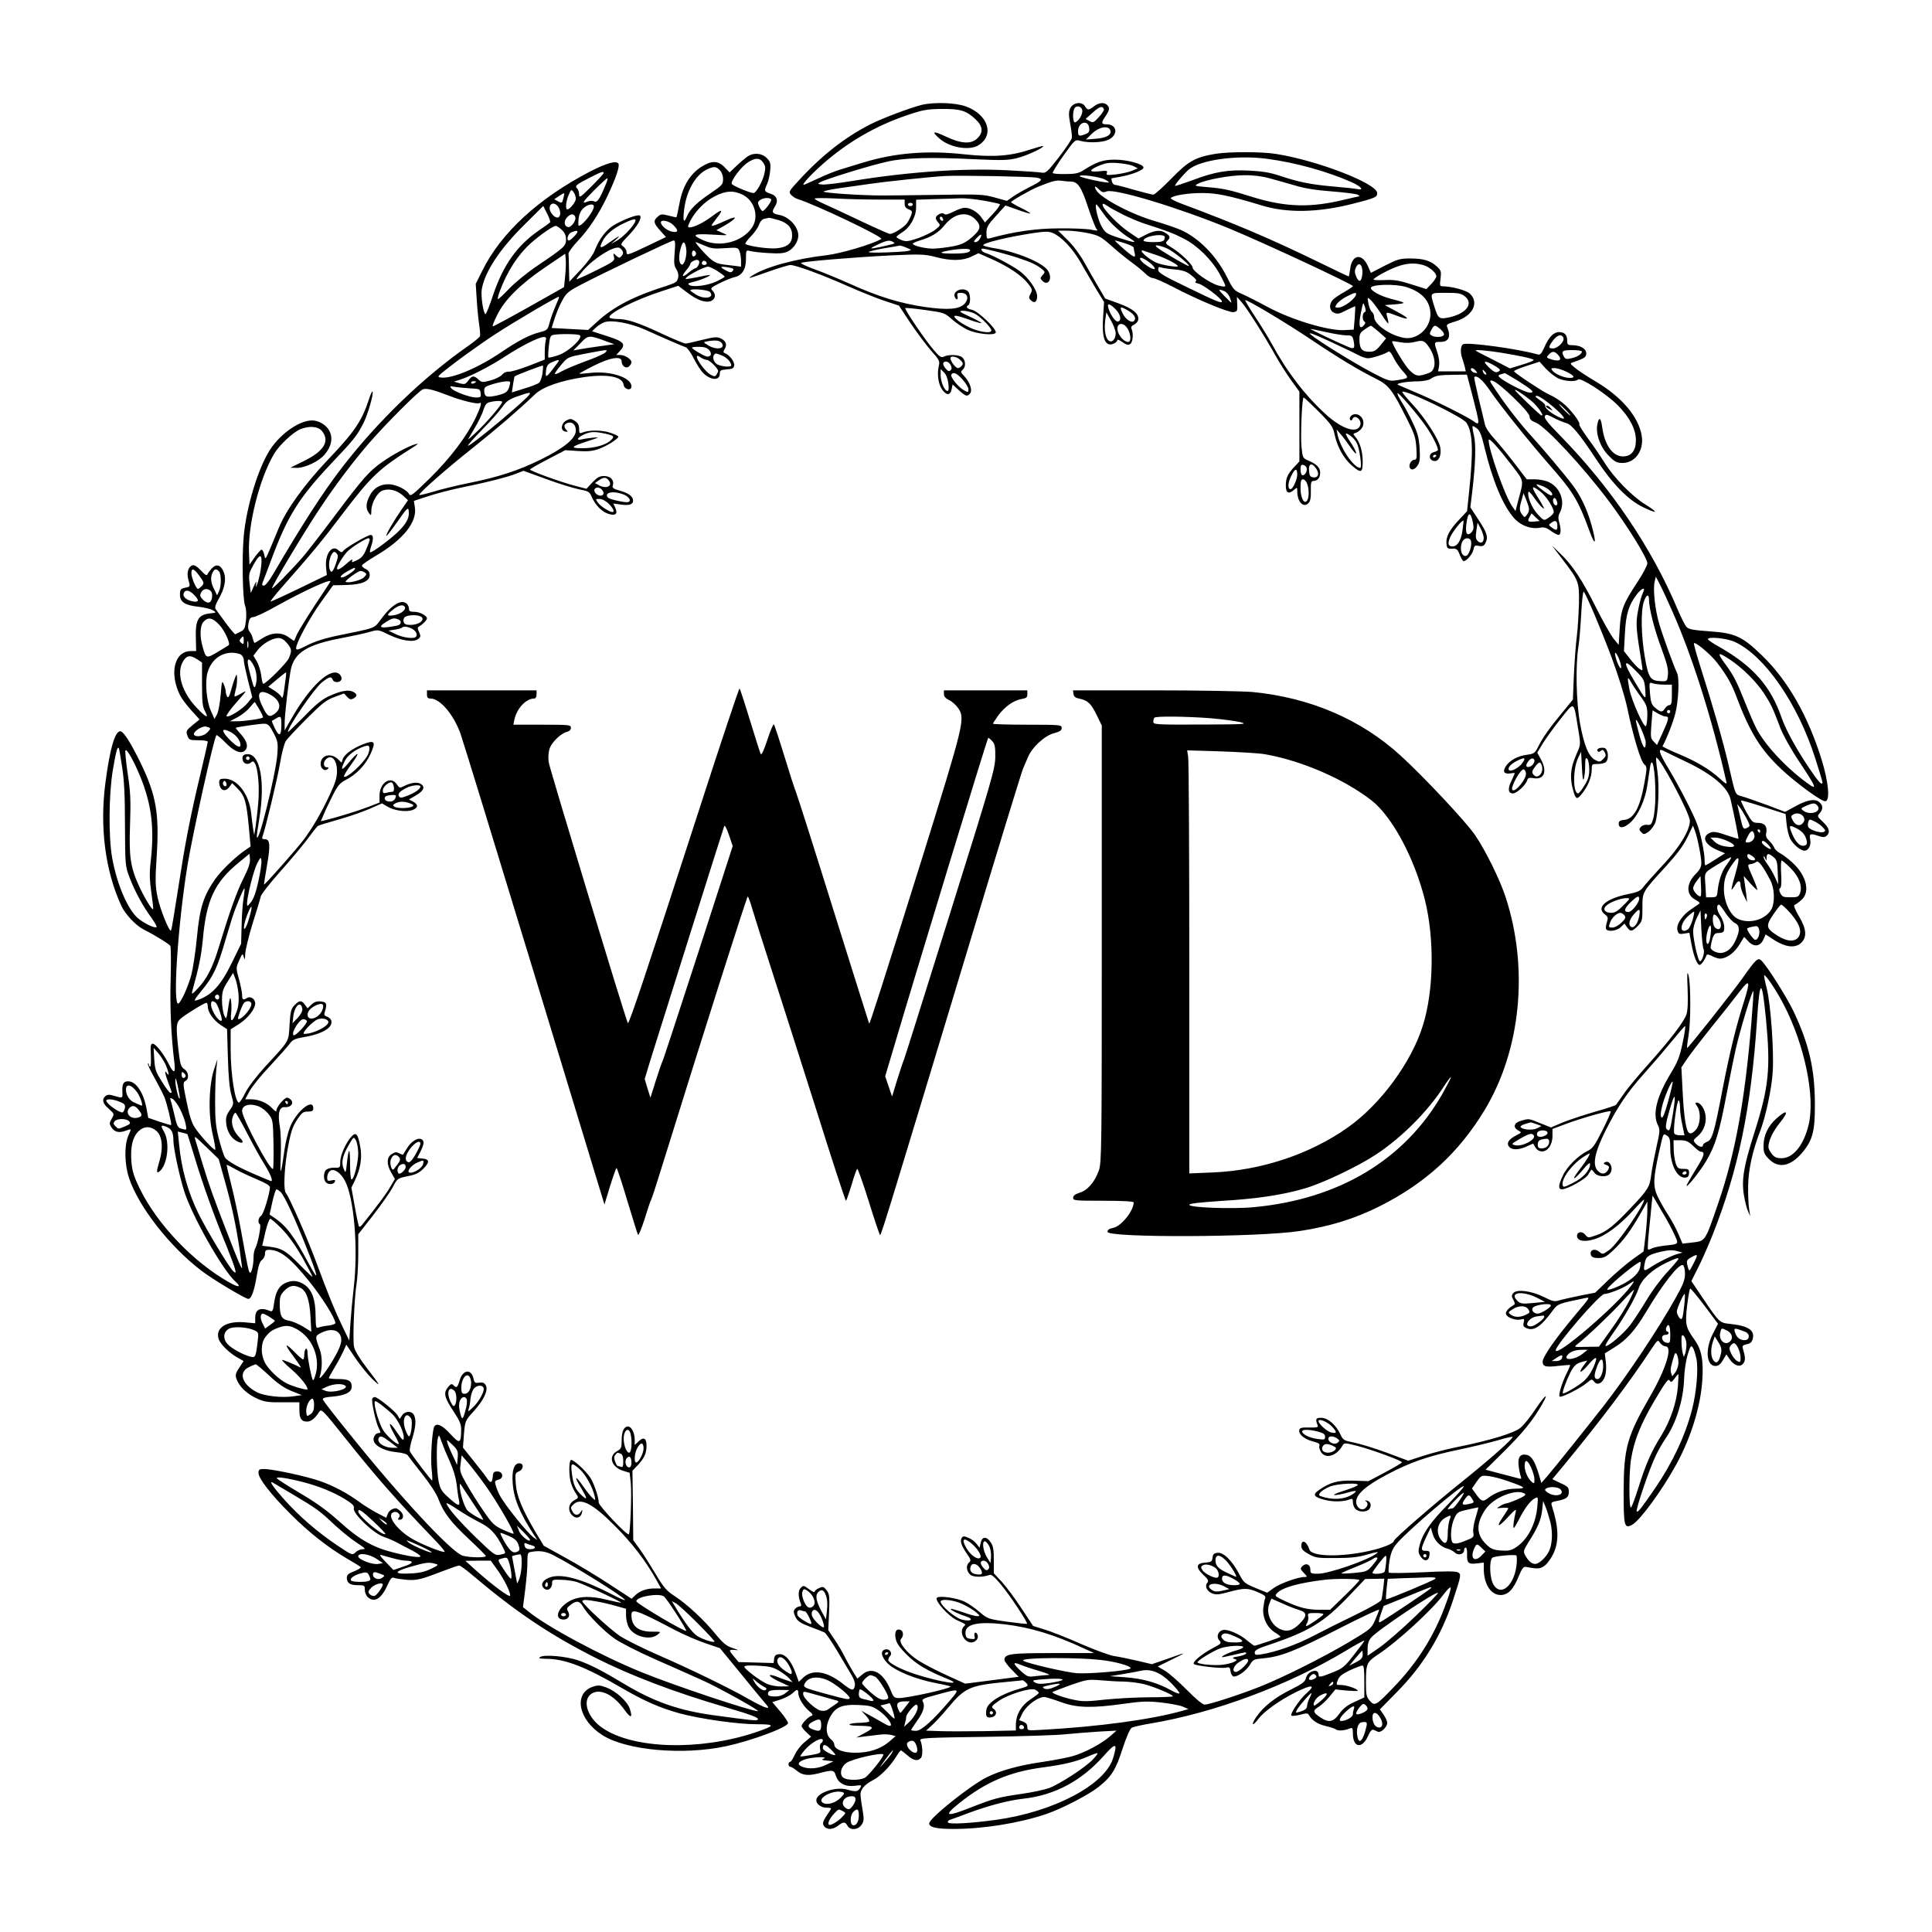 <?xml version="1.0" standalone="no"?>
<!DOCTYPE svg PUBLIC "-//W3C//DTD SVG 20010904//EN"
 "http://www.w3.org/TR/2001/REC-SVG-20010904/DTD/svg10.dtd">
<svg version="1.0" xmlns="http://www.w3.org/2000/svg"
 width="1181pt" height="1181pt" viewBox="0 0 1181 1181"
 preserveAspectRatio="xMidYMid meet">
<g transform="translate(0,1181) scale(0.1,-0.1)"
fill="#000000" stroke="none">
<path d="M5635 11169 c-69 -17 -237 -80 -315 -119 -156 -80 -297 -190 -438
-344 -60 -65 -62 -69 -46 -87 9 -10 26 -21 38 -25 111 -34 532 -235 513 -245
-57 -33 -249 -89 -334 -99 -193 -22 -381 -74 -458 -127 -28 -19 -21 -17 104
27 62 22 122 40 133 40 32 0 193 -59 348 -128 80 -35 183 -77 230 -92 l85 -28
72 -109 c40 -59 97 -135 126 -168 50 -56 53 -62 45 -95 -11 -49 -1 -114 23
-144 27 -35 48 -33 56 4 l6 30 38 -35 c44 -39 51 -41 69 -20 16 19 -1 69 -36
106 -22 23 -23 27 -9 39 19 16 19 54 -1 74 -17 18 -85 21 -114 6 -15 -8 -26
-2 -60 38 -49 55 -183 252 -176 259 2 2 57 -3 122 -12 114 -16 119 -17 163
-57 25 -22 69 -51 96 -64 57 -26 165 -37 172 -17 7 21 -109 132 -145 139 -32
7 -41 18 -22 29 14 9 13 68 -2 83 -30 30 -96 4 -82 -32 9 -23 23 -20 17 4 -4
16 0 20 20 20 40 0 53 -32 25 -65 -31 -36 -102 -42 -248 -21 -148 22 -282 63
-450 139 -74 33 -175 75 -224 92 -49 18 -84 35 -79 38 14 9 332 35 553 46 176
8 202 7 265 -9 96 -26 168 -25 222 1 l44 21 82 -36 c102 -46 181 -99 220 -148
28 -35 29 -40 17 -63 -12 -22 -12 -28 2 -41 21 -21 38 -10 38 25 0 39 -53 114
-108 155 -47 34 -167 98 -209 110 -21 7 -33 26 -15 26 20 -1 146 -33 217 -57
79 -26 113 -42 148 -71 16 -14 16 -16 0 -34 -15 -17 -15 -20 -1 -35 37 -36 65
18 33 64 -33 48 -187 112 -322 135 -40 6 -73 15 -73 19 0 14 148 50 305 74 73
11 95 11 120 1 54 -23 119 -92 169 -177 26 -46 70 -120 96 -165 l49 -80 -6
-97 c-6 -100 4 -150 34 -161 17 -7 53 10 53 25 0 6 14 0 31 -12 24 -17 36 -20
48 -12 16 11 21 64 8 93 -5 10 0 18 15 25 13 6 24 19 26 31 5 36 -32 67 -119
99 l-83 30 -41 70 c-23 39 -62 106 -86 150 -26 47 -68 104 -103 138 l-58 57
55 0 c31 0 88 -7 128 -15 65 -14 79 -21 143 -78 39 -35 95 -80 124 -101 29
-21 66 -51 82 -67 15 -16 37 -29 48 -29 10 0 65 -24 123 -54 150 -79 339 -157
368 -154 24 3 26 7 24 48 l-2 45 27 -30 c31 -34 135 -197 207 -325 26 -47 70
-116 98 -155 l50 -69 0 -214 0 -213 -30 -32 c-42 -44 -53 -69 -53 -116 0 -46
19 -54 52 -24 17 15 18 15 18 -10 0 -64 37 -104 68 -73 12 12 16 32 15 76 -1
50 2 60 16 60 25 0 41 20 41 50 0 31 -21 53 -71 74 -35 15 -36 17 -43 83 -7
72 3 303 13 303 4 0 45 -39 93 -87 78 -79 87 -93 97 -142 15 -72 56 -145 105
-187 57 -49 66 -45 66 26 0 61 -18 120 -46 151 -14 16 -14 18 6 24 11 4 28 17
36 30 21 33 1 79 -37 83 -26 3 -48 -23 -33 -37 4 -3 9 0 11 7 12 33 59 -3 48
-37 -17 -54 -109 -25 -208 64 -127 115 -240 262 -331 430 -21 39 -67 114 -103
168 -36 54 -63 100 -61 102 7 7 251 -139 403 -241 165 -111 289 -186 396 -239
79 -40 99 -66 189 -245 46 -91 54 -114 58 -177 4 -62 2 -73 -11 -73 -19 0 -36
-29 -30 -47 8 -21 31 -15 49 12 13 20 16 42 12 104 -4 64 -11 93 -42 157 -20
44 -51 101 -68 127 -17 26 -28 50 -25 53 6 7 128 -135 177 -207 35 -51 70
-120 70 -139 0 -4 -12 -11 -26 -14 -33 -9 -31 -49 3 -54 29 -4 46 36 37 84 -9
50 -98 187 -172 265 -35 38 -63 72 -60 74 16 16 372 -155 393 -190 38 -60 42
-170 15 -425 l-12 -115 -48 -51 c-59 -62 -82 -106 -78 -147 3 -29 6 -32 34
-31 28 2 34 -3 47 -37 9 -22 19 -39 24 -39 18 0 54 42 60 70 5 26 9 28 33 23
22 -4 31 0 39 15 20 37 12 65 -40 143 l-51 78 12 98 c20 170 23 287 10 342 -7
29 -11 54 -8 56 2 2 14 -4 26 -14 18 -13 29 -42 47 -117 48 -200 111 -351 179
-430 40 -46 103 -70 159 -60 26 5 40 1 67 -19 19 -14 40 -25 47 -25 15 0 17
32 4 78 -7 24 -6 40 5 60 33 64 3 150 -66 184 -20 10 -57 18 -86 18 l-51 0
-75 98 c-41 53 -97 122 -125 152 -31 34 -53 68 -57 90 -4 19 -21 90 -38 158
-16 68 -28 125 -26 127 14 14 50 -16 93 -78 61 -91 245 -320 365 -457 146
-165 178 -219 246 -405 37 -102 45 -80 13 35 -26 94 -67 181 -116 245 -50 67
-184 225 -254 302 -62 67 -152 182 -217 280 -39 57 -40 61 -17 55 39 -11 225
-190 225 -217 0 -17 9 -27 38 -38 61 -25 287 -267 448 -482 111 -148 234 -346
234 -378 0 -13 -27 -65 -61 -116 -87 -132 -101 -168 -108 -284 l-6 -99 -33 40
c-17 23 -64 105 -103 183 -84 169 -148 266 -220 334 l-52 50 65 -85 c100 -131
102 -136 100 -270 -2 -63 -7 -153 -13 -200 -6 -47 -14 -153 -18 -236 l-6 -150
-65 -80 c-76 -91 -119 -152 -148 -210 -19 -38 -25 -42 -69 -48 -55 -7 -105
-34 -128 -70 -21 -32 -11 -49 26 -44 16 3 29 3 29 2 0 -2 -10 -23 -21 -48 -24
-48 -20 -76 10 -76 22 0 77 50 86 79 5 16 12 19 40 14 66 -11 85 43 43 118
l-21 38 35 58 c20 32 69 100 109 150 84 106 78 109 104 -50 18 -107 18 -108
-3 -155 -44 -97 -49 -158 -21 -249 13 -41 22 -41 53 0 35 45 56 99 56 142 0
34 1 35 39 35 21 0 44 6 50 14 18 22 10 80 -12 84 -25 5 -50 -6 -42 -18 5 -8
11 -8 20 0 10 9 16 7 25 -9 8 -17 7 -24 -10 -41 -19 -19 -23 -19 -48 -6 -41
21 -68 87 -93 221 -24 133 -29 357 -10 475 6 36 13 127 17 203 4 76 11 134 15
130 16 -17 105 -227 171 -403 40 -107 79 -234 94 -302 38 -181 83 -331 105
-350 18 -16 18 -18 0 -120 -27 -147 -64 -214 -122 -220 -26 -2 -34 -8 -34 -23
0 -31 30 -29 69 5 49 43 93 139 106 230 6 41 13 90 16 108 14 90 35 -25 33
-183 0 -44 -6 -100 -12 -125 -11 -40 -15 -45 -38 -42 -15 2 -31 -4 -39 -13
-11 -13 -11 -19 3 -32 14 -15 18 -15 42 1 15 10 33 34 42 53 20 49 28 231 14
322 -6 40 -9 76 -7 79 16 16 206 -340 206 -386 0 -58 -65 -165 -168 -273 -53
-57 -106 -117 -117 -132 -17 -23 -34 -31 -95 -43 -135 -28 -196 -82 -139 -124
19 -15 20 -21 12 -46 -5 -16 -8 -35 -6 -41 7 -21 65 -15 90 9 l23 22 16 -22
c20 -29 30 -28 65 7 27 28 29 34 29 113 0 98 -3 92 148 257 65 72 103 123 127
173 l34 71 11 -29 c16 -42 40 -160 40 -199 0 -24 -9 -42 -34 -67 -58 -58 -60
-125 -6 -156 17 -9 30 -19 30 -22 -1 -3 -21 -18 -46 -34 -59 -37 -99 -96 -90
-132 6 -23 11 -26 40 -21 l33 5 12 -66 c15 -82 37 -135 53 -130 11 4 31 34 41
61 1 5 16 1 32 -7 17 -9 38 -16 48 -16 40 0 87 33 118 83 l31 50 25 -27 c34
-37 73 -32 92 10 l14 32 55 -36 c70 -44 129 -49 164 -14 35 35 30 86 -16 162
-23 39 -33 66 -27 68 7 2 25 15 41 29 58 48 34 150 -53 230 -25 23 -58 48 -75
57 -17 9 -33 24 -36 34 -4 10 -17 29 -31 42 -18 17 -23 29 -18 51 7 38 -11 59
-52 59 -30 0 -36 5 -70 66 -20 37 -34 68 -32 70 2 3 64 -15 138 -39 l134 -43
6 -59 c3 -33 13 -74 22 -92 20 -37 63 -73 88 -73 25 0 42 35 34 71 -7 33 2 36
54 18 24 -8 35 -8 46 1 25 21 17 50 -22 86 -34 32 -36 35 -20 52 21 23 22 46
1 66 -25 25 -72 19 -144 -20 l-68 -37 -108 41 c-60 22 -128 46 -152 53 -47 14
-40 -4 -87 199 -31 134 -96 360 -166 579 -27 85 -47 156 -44 159 9 10 105 -71
142 -120 61 -80 87 -126 118 -208 82 -217 147 -322 273 -441 94 -88 249 -201
271 -197 29 6 18 118 -23 252 -83 269 -208 488 -365 639 -122 118 -164 137
-324 148 -96 7 -124 12 -137 26 -10 10 -34 59 -55 108 -157 375 -411 749 -718
1062 -70 71 -98 106 -94 117 6 15 12 14 54 -8 27 -14 61 -28 76 -32 34 -8 80
-64 186 -224 97 -147 193 -246 284 -290 37 -18 70 -31 73 -28 3 3 -23 23 -58
44 -80 49 -190 161 -248 253 -25 40 -71 108 -104 152 -32 44 -56 83 -52 86 9
9 -55 93 -100 129 -22 18 -58 41 -80 50 -38 16 -209 129 -219 144 -2 4 32 19
76 33 l80 26 36 -40 c20 -22 54 -49 74 -60 41 -20 109 -25 125 -9 15 15 169
-84 242 -156 73 -73 112 -148 112 -215 0 -64 -28 -99 -79 -99 -63 0 -112 69
-127 178 -8 61 -20 67 -30 16 -11 -58 20 -141 71 -191 36 -37 49 -43 83 -43
77 0 131 75 118 163 -18 118 -121 240 -285 337 -51 30 -107 67 -124 82 -30 25
-31 27 -12 33 56 19 74 28 79 41 13 35 -25 64 -85 64 -25 0 -29 4 -29 28 0 35
-16 52 -50 52 -33 0 -63 -31 -90 -94 -19 -41 -25 -47 -43 -42 -115 33 -419 75
-452 62 -17 -6 -20 -51 -6 -88 4 -13 11 -35 15 -50 l6 -28 -84 0 -85 0 6 34
c3 20 -1 54 -11 82 -21 63 -21 64 18 64 53 0 67 31 42 92 -6 13 3 19 47 32
108 31 152 114 92 171 -23 21 -113 45 -169 45 -14 0 -16 7 -10 48 5 43 3 49
-23 73 -38 36 -83 49 -164 49 -61 0 -77 -5 -154 -44 l-85 -44 -19 43 c-35 78
-96 70 -107 -15 -4 -28 -8 -50 -10 -50 -2 0 -86 40 -186 89 -297 144 -496 229
-836 356 -41 15 -70 31 -65 35 18 16 106 30 191 30 91 0 166 -16 362 -75 158
-49 347 -45 562 10 135 34 150 41 146 67 -8 59 -369 198 -618 237 -83 14 -286
14 -368 1 -126 -21 -167 -44 -272 -152 -53 -54 -102 -98 -110 -98 -8 0 -62 14
-119 30 -57 17 -109 30 -116 30 -7 0 -15 9 -18 20 -3 11 -4 20 -2 20 1 0 27 5
56 10 74 14 139 40 139 56 0 21 -99 48 -175 48 -72 0 -114 -14 -194 -66 -27
-17 -50 -22 -107 -22 -40 -1 -75 2 -79 6 -3 3 26 51 65 106 71 99 72 100 103
91 50 -14 136 -11 173 7 61 29 53 94 -11 94 -34 0 -35 9 -9 47 27 40 29 54 12
71 -18 18 -52 15 -81 -8 -32 -25 -39 -25 -55 1 -19 30 -73 23 -90 -13 -10 -22
-10 -40 0 -95 7 -37 12 -76 10 -86 -1 -10 -37 -63 -79 -118 -73 -93 -80 -99
-108 -94 -16 3 -109 9 -205 14 -269 14 -605 -9 -949 -65 -85 -14 -168 -24
-185 -22 -29 3 -30 4 -10 15 32 18 310 104 409 125 105 24 264 28 545 14 159
-7 194 -6 249 8 60 15 166 65 157 73 -2 2 -37 -8 -78 -21 -119 -40 -226 -48
-397 -30 -234 26 -428 10 -626 -50 -49 -15 -112 -34 -140 -43 -27 -8 -88 -32
-134 -54 -46 -21 -85 -39 -88 -39 -14 0 42 61 115 126 154 136 327 236 521
301 91 31 120 36 206 37 115 1 152 -10 208 -63 45 -42 49 -80 12 -116 -37 -38
-101 -34 -193 10 -79 37 -91 33 -38 -13 63 -55 184 -75 239 -39 97 63 57 186
-78 236 -61 23 -193 28 -270 10z m980 -30 c7 -22 -19 -69 -43 -77 -13 -4 -17
54 -6 82 9 23 42 20 49 -5z m133 3 c2 -6 -12 -27 -31 -48 -31 -34 -35 -36 -57
-24 l-24 13 44 39 c42 38 60 43 68 20z m-90 -114 c3 -22 -2 -30 -23 -38 -39
-15 -45 -13 -45 18 0 56 62 73 68 20z m129 -14 c10 -28 -23 -47 -87 -52 l-62
-5 38 37 c41 40 99 51 111 20z m960 -175 c174 -23 367 -77 516 -143 57 -26 78
-51 35 -42 -13 3 -79 10 -148 16 -139 12 -215 28 -328 66 -56 19 -106 27 -183
31 -132 7 -213 -7 -348 -58 -58 -21 -106 -37 -108 -35 -5 4 52 72 82 98 70 61
296 92 482 67z m-817 -45 l25 -13 -35 -15 c-20 -8 -64 -18 -98 -22 -55 -6 -62
-5 -56 9 5 14 -1 15 -45 10 -31 -3 -51 -2 -51 4 0 11 63 40 100 46 40 6 133
-5 160 -19z m-593 -70 c42 -8 35 -18 -40 -56 -34 -17 -80 -43 -102 -58 l-40
-28 -75 21 c-69 19 -95 20 -335 16 -143 -2 -300 -4 -350 -4 -132 0 -366 16
-360 24 2 4 44 13 92 20 48 7 131 18 183 26 102 15 366 43 465 49 82 5 522 -3
562 -10z m416 -11 c16 -8 27 -16 25 -18 -7 -7 -178 30 -178 38 0 13 120 -3
153 -20z m1008 7 c41 -11 111 -31 156 -44 55 -17 128 -29 224 -36 78 -6 149
-15 158 -20 9 -5 13 -10 10 -10 -3 0 -42 -9 -85 -19 -210 -52 -362 -48 -562
13 -145 46 -184 54 -281 62 -81 7 -83 8 -56 22 45 23 193 51 281 51 51 1 108
-6 155 -19z m-1215 -20 c42 0 64 -32 104 -154 22 -65 45 -126 52 -134 12 -14
8 -14 -32 -6 -25 5 -112 9 -195 8 -141 0 -277 -20 -422 -60 -21 -6 -23 -3 -23
33 0 33 8 48 58 103 l58 64 74 -26 c41 -15 76 -25 78 -23 2 2 -23 18 -57 34
-34 17 -61 33 -61 35 0 7 118 75 165 94 89 36 109 41 145 37 19 -3 45 -5 56
-5z m174 -50 c16 -16 25 -18 45 -10 49 19 441 -100 745 -225 213 -88 760 -343
760 -354 0 -3 -23 -19 -51 -35 -29 -16 -60 -37 -70 -47 -27 -27 -24 -67 6 -81
21 -9 33 -7 76 16 29 14 53 25 53 24 1 -2 0 -34 -3 -73 l-6 -70 -60 -3 c-97
-4 -320 63 -465 141 -63 34 -136 71 -162 82 -43 18 -51 27 -87 100 -66 132
-172 240 -284 290 -31 13 -98 36 -149 51 -147 41 -341 143 -368 193 -14 26 -6
27 20 1z m-1343 -60 l153 0 0 -25 c0 -18 7 -28 25 -35 21 -8 23 -13 15 -35 -5
-14 -16 -35 -25 -48 -15 -24 -83 -67 -105 -67 -7 0 -92 38 -189 84 -97 46
-197 93 -223 104 -27 12 -48 24 -48 28 0 4 55 4 122 1 66 -4 190 -7 275 -7z
m634 -6 c52 -9 97 -19 101 -22 3 -4 -15 -31 -42 -59 l-49 -53 -21 30 c-25 35
-68 60 -103 60 -13 0 -44 -11 -69 -24 -31 -16 -49 -21 -56 -14 -7 7 -17 6 -31
-1 -25 -14 -27 -28 -5 -52 14 -16 12 -19 -20 -44 -19 -15 -66 -37 -104 -51
-59 -20 -73 -22 -100 -12 -18 7 -32 16 -32 19 0 4 16 17 35 29 49 30 85 95 85
153 l0 46 113 4 c61 1 133 4 158 5 25 1 88 -5 140 -14z m-431 -24 c0 -5 -7
-10 -15 -10 -8 0 -15 5 -15 10 0 6 7 10 15 10 8 0 15 -4 15 -10z m1285 -62
c39 -19 95 -43 125 -53 140 -45 180 -60 243 -92 83 -41 172 -128 221 -215 20
-36 36 -70 36 -75 0 -7 -16 -6 -47 3 -52 16 -153 87 -153 109 0 18 -75 90
-127 121 -38 23 -41 27 -28 41 20 20 19 29 -7 47 -31 22 -67 20 -122 -8 l-47
-24 -59 40 c-63 42 -160 142 -160 166 0 10 7 8 28 -6 15 -11 59 -35 97 -54z
m-120 7 c38 -56 102 -115 165 -154 46 -28 28 -27 -70 5 -74 24 -83 30 -105 68
-22 37 -46 136 -33 136 3 0 22 -25 43 -55z m-784 -35 c40 -40 35 -64 -23 -113
-38 -32 -62 -43 -115 -53 -38 -7 -90 -13 -117 -14 -50 0 -126 18 -126 30 0 4
19 13 43 20 70 21 114 48 149 91 59 75 138 91 189 39z m-196 -8 c-8 -8 -25 10
-19 20 4 6 9 5 15 -3 4 -7 6 -15 4 -17z m225 -111 c-6 -12 -18 -21 -27 -21
-13 0 -12 5 7 25 27 29 37 27 20 -4z m1129 14 c2 -2 1 -11 -2 -20 -5 -11 -22
-15 -67 -15 -33 0 -60 4 -60 9 0 25 108 46 129 26z m-1660 -34 c16 -10 18 -9
-79 -31 -67 -14 -70 -11 -15 15 55 26 73 29 94 16z m1418 -8 c29 -9 53 -21 53
-27 0 -6 3 -21 6 -33 9 -34 -5 -28 -69 27 -32 28 -55 50 -51 50 4 0 31 -8 61
-17z m-1336 -27 c33 -14 34 -14 9 -20 -42 -8 -240 -14 -240 -7 0 4 42 14 93
23 50 8 95 16 98 17 4 0 22 -5 40 -13z m1594 -5 c39 -18 140 -100 132 -107 -2
-2 -53 25 -113 61 -77 46 -101 65 -84 65 14 0 43 -9 65 -19z m-1205 -10 c0
-15 -29 -21 -107 -21 -84 0 -90 7 -16 20 67 11 123 12 123 1z m1142 -31 c56
-19 128 -57 128 -67 0 -9 -98 7 -128 20 -59 25 -128 93 -74 72 9 -3 42 -15 74
-25z m-25 -63 c27 -29 7 -30 -36 -1 -50 32 -59 66 -10 37 17 -10 38 -26 46
-36z m1281 -50 c-4 -50 -21 -58 -38 -17 -10 24 -10 37 -1 56 18 39 43 13 39
-39z m371 53 c39 -11 81 -47 81 -69 0 -8 -14 -29 -31 -47 l-30 -31 -92 29
c-75 24 -105 29 -164 26 -39 -2 -69 0 -67 4 9 15 99 63 149 80 57 20 105 22
154 8z m-1519 -27 c52 -5 73 -12 103 -36 26 -20 35 -32 26 -37 -7 -5 -1 -10
18 -14 29 -7 135 -86 142 -107 6 -18 -34 -2 -216 87 -143 69 -173 87 -173 105
0 16 4 20 17 14 10 -3 47 -9 83 -12z m1414 -107 c99 -30 150 -87 150 -167 0
-86 -82 -159 -163 -144 -86 16 -181 83 -181 127 0 12 -6 26 -14 32 -8 6 -17
29 -21 51 -7 40 -7 40 14 21 11 -10 39 -47 62 -82 23 -36 43 -63 45 -61 2 2 0
18 -5 35 -11 38 -11 38 58 12 82 -32 82 -18 0 25 l-74 40 65 5 c70 6 68 9 -29
34 -62 16 -121 48 -121 66 0 22 148 26 214 6z m-1111 -25 c14 -6 29 -23 35
-40 6 -17 10 -31 9 -31 -2 0 -21 18 -42 40 -41 42 -41 46 -2 31z m807 -18 c-1
-26 -75 -83 -108 -83 -23 0 -24 1 -10 22 8 12 35 33 59 45 47 24 59 27 59 16z
m664 -14 c56 -44 10 -106 -96 -129 -62 -13 -67 -8 -91 69 -26 84 -29 81 72 81
75 0 92 -3 115 -21z m-612 -97 c-15 -5 -16 -49 -2 -57 8 -5 7 -11 -1 -21 -30
-36 -37 -2 -17 88 11 52 11 53 21 24 7 -22 7 -31 -1 -34z m-1522 17 c32 -33
38 -74 11 -74 -15 0 -44 42 -56 83 -9 31 8 28 45 -9z m78 -9 c37 -22 50 -46
34 -62 -14 -14 -49 7 -67 42 -25 48 -19 51 33 20z m-942 -16 c34 -16 104 -86
104 -104 0 -21 -78 -9 -137 20 -66 33 -108 70 -80 70 9 0 47 -11 84 -25 37
-13 69 -22 72 -20 2 3 -26 18 -62 35 -37 17 -67 32 -67 35 0 11 54 4 86 -11z
m864 -122 c0 -37 -24 -60 -44 -43 -19 16 -27 66 -20 123 l7 49 28 -50 c16 -28
29 -63 29 -79z m73 29 c20 -34 23 -81 4 -81 -37 0 -81 70 -62 100 12 19 41 10
58 -19z m1536 -20 l44 -39 -33 -41 c-29 -35 -39 -41 -71 -41 -45 0 -59 19 -59
77 0 32 6 42 33 60 17 12 34 22 37 22 3 0 25 -17 49 -38z m377 16 c16 -14 24
-29 20 -35 -9 -14 -55 -16 -76 -2 -12 7 -12 12 0 34 17 32 22 32 56 3z m-700
-17 c49 -11 105 -20 125 -20 34 0 37 -3 44 -36 8 -46 3 -50 -37 -33 -52 21
-234 108 -227 108 3 1 45 -8 95 -19z m196 -140 c20 -11 47 -20 60 -20 26 0
107 27 124 40 7 6 18 -6 32 -35 12 -24 37 -62 57 -84 40 -44 40 -43 -42 -56
-39 -6 -53 -1 -148 49 -117 62 -333 196 -374 232 -17 16 19 3 114 -41 77 -36
157 -74 177 -85z m1255 104 c8 -21 -35 -64 -64 -64 -27 0 -29 7 -6 40 29 43
59 53 70 24z m-908 -24 c49 13 60 8 89 -36 42 -64 41 -137 -1 -153 -67 -25
-81 -23 -121 16 -30 30 -106 157 -106 176 0 3 22 0 50 -5 32 -6 63 -5 89 2z
m521 -65 c123 -20 200 -37 205 -45 3 -4 -29 -17 -70 -29 l-75 -23 -103 53
c-56 28 -104 53 -106 55 -9 8 59 3 149 -11z m500 6 c0 -15 -28 -33 -65 -41
-29 -7 -37 -5 -45 10 -18 34 -11 40 50 40 33 0 60 -4 60 -9z m-145 -21 c26
-29 9 -42 -38 -28 -35 11 -36 12 -20 30 21 23 36 23 58 -2z m-3654 -31 c16
-16 18 -23 8 -35 -6 -8 -17 -14 -24 -14 -13 0 -45 42 -45 60 0 18 39 11 61
-11z m-60 -30 c8 -16 8 -24 -1 -33 -9 -8 -16 -5 -31 13 -10 12 -16 27 -13 32
9 16 33 10 45 -12z m3319 -1 c44 -25 48 -33 23 -42 -11 -5 -28 5 -52 29 -41
40 -28 45 29 13z m-109 -34 c12 -14 11 -16 -5 -13 -11 2 -21 10 -24 17 -5 17
13 15 29 -4z m554 -6 c50 -25 57 -38 20 -38 -33 0 -86 22 -104 43 -12 15 -11
17 13 17 14 0 46 -10 71 -22z m-3778 -72 c4 -30 2 -46 -5 -46 -18 0 -42 56
-42 97 l0 37 21 -21 c13 -13 23 -39 26 -67z m3283 69 c7 -9 8 -15 2 -15 -5 0
-12 7 -16 15 -3 8 -4 15 -2 15 2 0 9 -7 16 -15z m-3196 -45 c20 -22 36 -49 36
-60 0 -19 -2 -20 -27 -6 -34 18 -86 83 -78 96 12 19 33 10 69 -30z m3402 -12
c84 -54 98 -68 66 -68 -33 0 -192 85 -192 103 0 3 8 8 18 10 9 3 19 5 21 6 2
0 41 -23 87 -51z m-288 -75 c51 -199 51 -198 4 -164 -41 28 -255 135 -357 176
-49 21 -94 40 -100 43 -14 9 58 21 125 21 31 1 64 7 75 15 29 20 50 24 141 25
l81 1 31 -117z m360 -41 c39 -31 87 -99 64 -91 -12 4 -162 149 -162 155 0 7
51 -26 98 -64z m137 -39 c77 -67 87 -90 23 -57 -41 21 -79 54 -72 65 2 4 -12
19 -33 33 -30 21 -33 26 -17 26 11 0 56 -30 99 -67z m75 -18 c19 -19 32 -35
29 -35 -3 0 -20 16 -39 35 -19 19 -32 35 -29 35 3 0 20 -16 39 -35z m-1314
-230 c19 -27 34 -43 34 -35 0 9 -16 39 -35 68 -20 28 -32 52 -27 52 16 0 53
-32 66 -59 17 -31 33 -151 21 -151 -40 0 -123 123 -139 205 l-6 30 26 -30 c14
-16 41 -52 60 -80z m990 -115 c71 -93 69 -83 36 -204 l-18 -70 -21 30 c-43 61
-144 346 -143 404 1 18 57 -44 146 -160z m-466 66 c0 -3 -4 -8 -10 -11 -5 -3
-10 -1 -10 4 0 6 5 11 10 11 6 0 10 -2 10 -4z m-792 -79 c4 -21 -16 -49 -29
-41 -5 3 -9 19 -9 35 0 24 4 30 17 27 10 -2 19 -11 21 -21z m58 -2 c21 -31 12
-57 -18 -53 -19 2 -24 10 -26 41 -4 45 18 51 44 12z m-116 -36 c0 -30 -27 -89
-41 -89 -18 0 -17 37 2 76 24 52 39 56 39 13z m60 -55 c13 -33 13 -85 0 -104
-18 -26 -40 17 -40 77 0 41 3 53 15 53 9 0 20 -12 25 -26z m1443 -17 c35 -15
64 -44 54 -54 -6 -6 -31 9 -77 46 -29 24 -22 26 23 8z m-17 -32 c39 -30 88
-109 81 -130 -3 -7 -18 -22 -33 -31 -26 -18 -26 -18 -65 23 -35 38 -65 110
-56 136 2 6 17 -9 34 -34 17 -25 39 -52 49 -60 16 -13 16 -12 4 11 -7 14 -24
42 -37 62 -35 57 -29 63 23 23z m-71 -96 c4 -15 0 -32 -10 -44 -15 -20 -15
-20 -30 -1 -18 24 -19 38 -3 91 l11 40 13 -31 c7 -17 16 -42 19 -55z m175 24
c0 -18 -17 -16 -24 3 -8 22 4 40 15 23 5 -8 9 -20 9 -26z m-515 -124 c5 -27 2
-40 -10 -53 -26 -26 -38 -9 -32 46 10 83 27 86 42 7z m375 13 c-40 -4 -45 1
-30 28 l12 22 25 -24 25 -23 -32 -3z m-440 -55 c-9 -62 -31 -97 -61 -97 -27 0
-31 16 -14 57 14 32 74 108 81 100 1 -1 -2 -28 -6 -60z m580 27 c0 -28 -7 -29
-35 -8 -20 15 -20 16 -1 29 24 18 36 11 36 -21z m-450 -71 c0 -29 -18 -39 -37
-20 -12 12 -14 26 -8 64 l7 48 19 -35 c10 -19 18 -45 19 -57z m-78 -20 c7 -27
-11 -83 -28 -90 -30 -11 -45 47 -24 88 13 24 46 25 52 2z m1230 -428 c122
-274 244 -660 332 -1048 3 -12 -9 -6 -38 21 -64 59 -146 108 -257 154 -55 23
-98 44 -96 47 26 48 63 141 78 200 20 78 26 218 10 249 -17 33 -84 217 -108
297 -26 87 -40 216 -28 261 l7 29 26 -50 c14 -27 47 -99 74 -160z m-172 131
c0 -2 -6 -19 -14 -37 -7 -19 -19 -66 -25 -104 -12 -70 -10 -99 25 -314 7 -44
7 -44 -15 -29 -12 8 -38 36 -58 62 l-36 46 6 110 c6 116 23 172 73 237 21 28
44 43 44 29z m30 -61 c0 -53 33 -184 76 -298 33 -89 43 -128 40 -160 -4 -41
-5 -42 -40 -41 -68 2 -79 19 -101 145 -23 130 -26 286 -6 342 14 43 31 49 31
12z m525 -259 c182 -84 383 -375 490 -707 25 -77 45 -145 45 -150 0 -25 -23 0
-83 89 -80 120 -140 230 -166 304 -66 192 -173 314 -378 432 -40 22 -73 44
-73 49 0 17 116 6 165 -17z m-709 -101 c18 -45 19 -81 0 -45 -16 30 -29 80
-21 80 3 0 13 -16 21 -35z m679 -7 c77 -51 161 -135 208 -206 43 -67 52 -85
102 -217 15 -38 64 -127 111 -197 112 -169 117 -183 46 -131 -128 94 -257 234
-307 333 -14 27 -43 94 -65 150 -53 133 -74 174 -121 237 -56 76 -51 82 26 31z
m-518 -183 c5 -69 6 -70 -67 53 -69 115 -67 140 6 65 54 -54 56 -60 61 -118z
m-24 -48 c32 -45 37 -58 37 -107 0 -30 -4 -61 -8 -68 -11 -17 -89 156 -102
227 -14 76 -12 81 13 37 12 -21 39 -61 60 -89z m140 78 l47 0 0 -62 c0 -49 -3
-63 -15 -63 -8 0 -20 -9 -27 -20 -16 -26 -27 -25 -59 3 -23 18 -28 33 -33 90
-5 67 -5 68 17 60 12 -4 43 -8 70 -8z m10 -195 c22 0 19 -16 -24 -109 l-30
-65 -20 21 c-19 19 -20 28 -14 106 l7 85 32 -19 c17 -10 39 -19 49 -19z m27
30 c0 -5 -4 -10 -10 -10 -5 0 -10 5 -10 10 0 6 5 10 10 10 6 0 10 -4 10 -10z
m-150 -187 c0 -57 -17 -36 -39 45 -12 43 -21 83 -21 88 2 24 59 -105 60 -133z
m250 -121 c159 -76 252 -155 269 -229 21 -90 50 -237 48 -240 -2 -1 -35 9 -74
22 -53 19 -78 23 -96 16 -57 -22 -40 -71 36 -105 l52 -22 -58 -37 c-31 -20
-60 -37 -62 -37 -3 0 -5 15 -5 34 0 42 -23 156 -44 214 -22 62 -116 245 -181
351 -54 90 -62 120 -27 102 9 -5 73 -36 142 -69z m-628 -102 c4 14 8 50 8 80
0 43 3 52 13 42 6 -7 12 -36 12 -65 0 -41 -7 -62 -30 -99 -16 -27 -33 -48 -38
-48 -32 0 -33 146 -1 215 l19 40 5 -95 c3 -64 7 -87 12 -70z m-379 92 c-20
-26 -67 -51 -78 -40 -12 12 9 38 48 57 49 25 58 20 30 -17z m71 0 c-13 -21
-44 -28 -44 -11 0 7 8 21 17 31 21 24 44 7 27 -20z m51 -12 c14 -45 -27 -88
-52 -54 -10 13 -8 22 9 45 26 34 34 36 43 9z m-97 -46 c5 -33 -65 -120 -83
-103 -14 15 51 132 70 126 6 -2 11 -12 13 -23z m1782 -199 c29 -36 -44 -62
-86 -31 -18 14 -17 15 16 30 44 19 55 19 70 1z m-434 -77 c23 -46 24 -48 5
-58 -24 -12 -27 -7 -41 56 -6 27 -13 58 -16 69 l-5 20 16 -20 c9 -11 27 -41
41 -67z m348 10 c8 -13 8 -23 0 -35 -17 -26 -46 -22 -64 10 -13 24 -13 29 0
37 21 14 51 8 64 -12z m74 -32 c15 -8 36 -23 46 -35 17 -18 17 -21 3 -27 -21
-8 -87 14 -94 32 -5 15 2 44 12 44 3 0 18 -6 33 -14z m-61 -93 c15 -38 11 -53
-16 -53 -23 0 -46 26 -66 73 -22 53 -19 57 26 34 28 -14 46 -31 56 -54z m-277
37 c0 -5 -2 -10 -4 -10 -3 0 -8 5 -11 10 -3 6 -1 10 4 10 6 0 11 -4 11 -10z
m-36 -22 c6 -24 -15 -48 -41 -48 -17 0 -16 5 2 40 19 36 31 38 39 8z m-166
-38 c58 -26 56 -44 -5 -35 -31 4 -57 15 -73 31 l-25 24 30 0 c17 0 49 -9 73
-20z m252 -25 c13 -14 19 -25 14 -25 -14 0 -54 30 -54 41 0 16 16 10 40 -16z
m-97 -69 c23 -18 21 -28 -5 -24 -13 2 -24 11 -26 21 -4 20 6 21 31 3z m128 -5
c20 -16 24 -29 26 -92 l3 -74 -21 45 c-11 24 -31 59 -45 77 -13 17 -24 38 -23
45 0 7 4 4 9 -7 8 -19 9 -19 9 3 1 27 12 28 42 3z m-285 -46 c-32 -41 -51 -99
-58 -175 -3 -21 -8 -25 -36 -25 l-33 0 -4 75 c-5 84 -15 71 94 137 30 18 58
33 63 33 4 0 -8 -20 -26 -45z m50 -65 c-14 -46 -23 -86 -21 -88 1 -2 11 10 21
27 19 33 34 32 34 -2 0 -12 9 -40 20 -62 l20 -40 -5 45 c-3 25 -8 61 -11 80
l-5 35 38 -42 c21 -24 41 -43 45 -43 3 0 -9 35 -28 78 -34 77 -34 77 -11 80
12 2 27 8 34 14 12 10 40 -27 85 -113 25 -48 29 -132 8 -174 -34 -67 -139 -97
-210 -60 -45 23 -82 105 -82 180 0 64 14 102 61 165 35 47 37 25 7 -80z m337
46 c52 -50 76 -111 61 -154 -9 -24 -14 -27 -59 -27 -43 0 -51 3 -62 25 -8 17
-9 26 -1 31 7 4 9 35 6 88 -3 45 -1 81 3 81 4 0 28 -20 52 -44z m-547 -174
c-9 -9 -46 30 -46 48 0 10 10 30 23 46 l22 29 3 -59 c2 -32 1 -61 -2 -64z
m-376 -16 c0 -24 -45 -81 -65 -81 -32 0 -27 21 12 59 41 39 53 44 53 22z m-97
-41 c-31 -32 -52 -45 -72 -45 -41 0 -56 22 -32 44 24 22 87 45 122 46 26 0 26
-1 -18 -45z m625 -46 c18 -27 44 -55 57 -61 30 -14 32 -46 6 -103 -21 -47 -46
-71 -81 -79 -30 -7 -76 15 -73 35 9 58 20 84 38 85 42 2 45 5 45 38 0 19 -11
49 -25 70 -21 32 -25 66 -6 66 3 0 21 -23 39 -51z m383 14 c67 -72 88 -125 63
-161 -22 -31 -70 -28 -126 7 -73 46 -76 60 -28 131 22 33 44 60 48 60 5 0 24
-17 43 -37z m-911 -34 c-8 -45 -32 -75 -49 -65 -19 12 -12 43 15 75 35 41 43
39 34 -10z m326 -24 c-8 -26 -21 -52 -28 -56 -51 -33 -52 30 -2 78 20 19 38
32 40 30 2 -2 -2 -25 -10 -52z m68 -178 c9 -19 -11 -80 -24 -72 -12 7 -40 137
-40 182 0 21 10 58 23 83 l22 45 5 -110 c3 -60 9 -118 14 -128z m-484 208 c10
-12 7 -20 -18 -45 -18 -17 -41 -30 -56 -30 -23 0 -24 2 -14 30 10 30 42 60 64
60 6 0 17 -7 24 -15z m503 -10 c-7 -21 -13 -19 -13 6 0 11 4 18 10 14 5 -3 7
-12 3 -20z m71 -7 c31 -44 12 -90 -22 -56 -14 14 -16 78 -3 78 6 0 17 -10 25
-22z m-49 -114 c-3 -24 -10 -44 -16 -44 -13 0 -11 51 3 91 15 43 23 17 13 -47z
m298 45 c8 -29 -9 -70 -26 -63 -12 4 -47 55 -47 67 0 5 25 12 56 16 7 0 14 -8
17 -20z"/>
<path d="M9450 9325 c0 -2 10 -10 23 -16 20 -11 21 -11 8 4 -13 16 -31 23 -31
12z"/>
<path d="M4570 10854 c-14 -10 -44 -35 -67 -57 l-43 -41 -31 32 c-40 41 -79
42 -142 2 -69 -44 -114 -118 -133 -221 -9 -46 -17 -85 -19 -87 -1 -1 -23 3
-48 10 -41 11 -48 10 -67 -7 -28 -25 -25 -39 16 -85 l35 -39 -98 -47 c-141
-67 -143 -67 -143 -44 0 10 -9 25 -20 33 -19 13 -18 16 30 65 56 58 86 110 72
124 -10 10 -94 -20 -159 -58 -46 -27 -90 -84 -117 -154 -10 -27 -45 -74 -86
-118 l-70 -74 -2 79 c0 43 -2 85 -3 93 0 8 24 42 56 76 69 73 127 161 181 273
52 110 78 185 68 201 -13 20 -73 3 -174 -49 -315 -164 -544 -375 -658 -606
l-40 -80 6 -95 c3 -52 10 -121 15 -154 5 -32 7 -64 5 -71 -3 -7 -33 -32 -67
-56 -274 -190 -558 -463 -778 -749 -114 -148 -243 -348 -418 -647 -24 -42 -49
-73 -58 -73 -10 0 -13 5 -8 18 4 9 27 71 52 137 100 271 171 383 370 594 136
143 154 166 194 243 28 55 65 185 56 195 -3 2 -13 -20 -22 -49 -44 -133 -88
-198 -254 -372 -141 -149 -250 -300 -296 -411 -15 -38 -41 -99 -56 -134 -27
-63 -27 -64 -34 -32 -3 17 -11 31 -16 31 -5 0 -24 -21 -42 -46 l-32 -46 -3 74
c-7 170 64 452 153 603 30 52 115 132 160 151 57 23 110 18 134 -12 48 -61 12
-121 -109 -181 l-85 -42 41 -1 c49 0 134 40 168 81 41 48 52 99 31 142 -17 37
-65 67 -107 67 -78 0 -194 -81 -258 -180 -72 -112 -143 -345 -160 -525 -12
-132 -7 -389 8 -428 7 -16 9 -51 6 -86 -6 -51 -10 -61 -33 -72 -14 -7 -29 -15
-32 -16 -3 -2 -30 29 -59 69 -29 40 -58 78 -62 85 -6 8 -1 27 15 55 38 64 51
122 37 164 -17 49 -44 61 -74 31 -12 -13 -25 -30 -28 -38 -3 -10 -15 -4 -40
24 -25 26 -41 35 -53 31 -25 -10 -35 -47 -24 -86 13 -45 13 -45 -21 -51 -26
-6 -30 -11 -30 -42 0 -45 30 -65 113 -74 34 -4 73 -13 87 -21 25 -15 25 -15
-19 -20 -68 -8 -87 -39 -84 -146 l2 -84 -33 0 c-100 0 -133 -136 -65 -271 10
-20 41 -61 68 -91 l51 -56 -42 -34 c-40 -33 -42 -37 -33 -64 10 -27 14 -29 68
-29 31 0 57 -4 57 -9 0 -5 -22 -102 -49 -215 -50 -208 -87 -394 -115 -576 -45
-286 -57 -359 -61 -363 -10 -11 -67 131 -82 204 -14 69 -15 102 -5 254 16 255
-3 369 -98 565 -61 125 -105 195 -125 195 -32 0 -63 -104 -90 -310 -37 -274
-2 -546 98 -760 24 -50 87 -117 132 -140 67 -34 159 -90 166 -102 4 -7 5 -98
2 -203 -5 -170 3 -351 23 -512 8 -65 -4 -68 -33 -10 -31 63 -81 127 -99 127
-13 0 -15 -12 -12 -70 2 -39 0 -70 -4 -70 -5 0 -8 5 -8 12 0 6 -3 9 -6 6 -3
-4 15 -42 40 -86 25 -45 52 -98 61 -119 16 -40 46 -165 41 -170 -1 -2 -34 8
-71 20 l-69 24 -11 59 c-18 96 -64 164 -111 164 -29 0 -38 -14 -36 -62 2 -43
3 -42 -49 -27 -30 9 -42 9 -54 -1 -24 -20 -18 -46 20 -78 34 -31 35 -31 18
-60 -16 -28 -16 -31 0 -56 19 -28 47 -33 91 -16 31 11 30 13 9 -36 -24 -58
-22 -173 6 -256 59 -176 251 -421 444 -567 69 -53 267 -171 285 -171 19 0 37
52 52 145 9 57 18 83 31 93 10 7 19 24 19 38 0 19 5 24 24 24 68 0 131 -49
247 -194 79 -98 159 -226 159 -254 0 -5 -19 -12 -42 -15 -24 -2 -51 -8 -61
-12 -15 -6 -17 1 -18 71 0 99 -22 160 -68 191 -39 27 -80 29 -121 8 -37 -19
-56 -55 -65 -123 -6 -44 -10 -52 -24 -46 -60 25 -91 11 -91 -42 l0 -33 -67 6
c-110 9 -177 -34 -157 -101 9 -30 61 -83 111 -112 l42 -24 -24 -37 c-29 -41
-30 -54 -11 -91 21 -41 65 -78 121 -103 42 -19 67 -22 153 -21 l102 0 0 -47
c0 -52 12 -71 47 -71 24 0 47 18 73 58 15 22 18 19 165 -165 185 -232 306
-370 528 -601 44 -45 78 -85 75 -88 -8 -7 -133 42 -193 76 -100 57 -166 149
-120 166 23 9 48 -15 34 -32 -9 -11 -8 -14 4 -14 24 0 28 29 7 50 -11 11 -24
20 -29 20 -22 0 -43 -14 -51 -35 l-9 -23 -54 28 c-29 15 -78 45 -108 67 -77
56 -153 97 -239 128 -83 30 -292 75 -346 75 -29 0 -34 -3 -34 -24 0 -33 76
-132 195 -250 111 -112 229 -205 347 -274 43 -25 81 -48 83 -52 3 -4 -16 -15
-40 -25 -35 -13 -45 -22 -45 -39 0 -33 19 -46 67 -46 41 0 43 -2 43 -28 0 -16
8 -36 18 -45 41 -37 84 -10 122 76 17 38 25 47 38 42 9 -4 44 -9 77 -12 63 -5
87 1 230 56 44 17 85 31 92 31 7 0 40 -24 74 -53 270 -229 477 -368 757 -510
215 -109 486 -212 794 -302 163 -48 211 -66 200 -77 -8 -8 -36 -5 -277 28
-208 29 -358 82 -537 189 -136 82 -210 120 -285 146 -71 24 -202 36 -229 21
-16 -9 -10 -11 32 -12 119 0 243 -49 473 -183 133 -77 225 -117 347 -151 128
-34 353 -66 469 -66 118 0 116 -8 -11 -51 -337 -112 -743 -101 -931 28 -93 63
-127 170 -67 210 53 34 135 -6 202 -100 38 -53 51 -50 32 7 -14 45 -84 108
-142 130 -39 15 -52 16 -82 6 -123 -40 -92 -203 57 -297 147 -93 491 -124 757
-67 153 33 369 113 377 140 2 6 -19 38 -46 70 l-50 59 50 16 c27 9 60 26 73
38 28 27 36 27 36 0 0 -28 34 -83 68 -110 20 -16 23 -23 13 -27 -21 -7 -61
-49 -61 -63 0 -6 13 -23 29 -38 l29 -27 -40 -34 c-23 -18 -49 -53 -60 -77 -10
-23 -23 -43 -28 -43 -6 0 -10 -7 -10 -15 0 -8 5 -15 11 -15 6 0 24 -11 41 -25
32 -27 68 -31 128 -16 93 24 98 23 110 -15 15 -46 59 -68 117 -60 41 5 42 5
31 -14 -15 -23 -27 -24 -81 -9 -71 19 -187 -21 -187 -66 0 -23 30 -45 61 -45
16 0 29 -2 29 -5 0 -2 -11 -21 -25 -41 -28 -41 -30 -55 -13 -72 18 -18 52 -15
81 8 32 25 44 25 57 0 16 -30 65 -27 87 6 15 23 15 34 5 95 -7 38 -12 79 -12
92 1 30 28 61 76 85 44 22 107 86 143 145 12 20 25 37 28 37 3 0 21 -14 40
-30 37 -33 64 -38 83 -15 12 15 10 75 -4 106 -6 15 31 17 396 22 222 3 444 10
493 16 50 5 140 12 200 16 l110 6 -40 -35 c-50 -44 -153 -99 -225 -120 -30 -9
-117 -26 -192 -37 -138 -20 -255 -52 -338 -94 -104 -53 -350 -250 -350 -281 0
-24 45 -34 148 -34 184 0 400 35 567 91 96 33 255 115 318 164 81 64 108 106
150 239 23 70 45 119 55 125 10 5 62 17 117 26 389 65 841 234 1188 442 64 39
117 68 117 64 0 -4 -29 -43 -64 -87 -57 -73 -70 -84 -130 -107 -76 -31 -86
-32 -86 -13 0 41 -67 22 -77 -22 -5 -22 -22 -35 -92 -70 -97 -48 -167 -103
-212 -168 -35 -52 -23 -60 15 -9 33 43 129 112 223 159 103 51 130 49 69 -5
-40 -34 -102 -127 -92 -136 4 -4 28 -1 53 5 40 11 48 11 55 -3 19 -32 52 -54
102 -66 28 -6 57 -16 63 -21 13 -10 53 -7 86 7 14 6 17 1 17 -32 0 -86 56 -96
92 -16 13 30 24 43 34 39 8 -3 20 -9 28 -12 18 -7 56 30 56 54 0 10 -10 32
-22 50 l-23 33 105 107 c160 162 271 344 343 563 49 150 51 156 28 168 -12 7
-84 7 -217 0 -108 -5 -201 -6 -204 -2 -4 5 -2 38 4 74 9 51 19 74 46 106 67
78 397 360 408 348 3 -3 -39 -51 -94 -108 -110 -112 -156 -178 -175 -248 -11
-41 -10 -50 5 -74 22 -33 50 -29 54 8 3 23 0 27 -22 27 -33 0 -32 11 2 84 l28
59 12 -41 c13 -43 49 -78 91 -89 14 -3 34 -14 45 -24 21 -20 56 -10 56 16 0 8
4 15 10 15 5 0 9 -17 8 -38 -2 -56 7 -65 58 -59 l44 5 0 -37 c0 -94 43 -161
103 -161 45 0 78 34 110 113 20 48 29 61 44 59 74 -14 89 -13 117 9 16 12 39
45 52 73 35 75 32 162 -10 292 -6 19 -2 23 31 29 58 11 73 22 73 56 0 26 -6
33 -51 53 l-50 24 73 88 c226 274 402 509 533 708 38 57 39 58 53 37 8 -11 23
-21 33 -21 45 0 4 -135 -92 -302 -144 -249 -163 -318 -164 -585 0 -214 4 -230
53 -203 49 28 182 210 270 370 89 164 148 354 158 515 8 122 -5 186 -48 246
-54 75 -58 94 -45 208 7 56 15 103 19 104 4 1 44 -47 89 -107 l81 -108 -31
-60 c-49 -95 -41 -198 15 -198 18 0 31 10 46 36 l21 35 21 -31 c27 -39 64 -50
83 -24 13 18 13 37 -3 90 -5 17 0 22 24 27 21 4 31 13 36 32 14 53 -26 80
-136 92 -67 7 -67 7 -167 155 l-72 107 40 80 c23 44 63 135 90 203 157 396
235 772 271 1308 17 262 30 265 55 12 29 -306 18 -415 -70 -693 -66 -206 -80
-291 -65 -383 6 -37 17 -82 25 -99 l14 -32 -7 45 c-4 25 -7 88 -6 140 1 97 26
214 75 340 32 84 69 255 75 355 9 124 -12 418 -36 512 -11 42 -18 78 -16 81 8
7 74 -91 119 -178 127 -243 194 -562 153 -735 -30 -125 -94 -205 -166 -205
-30 0 -43 6 -59 26 -12 15 -21 33 -21 42 0 39 27 96 72 151 56 70 43 83 -24
23 -51 -46 -77 -102 -78 -165 0 -42 5 -54 34 -83 58 -58 130 -44 200 37 66 77
81 133 80 299 0 215 -36 368 -130 567 -44 92 -168 287 -199 313 -20 17 -32 6
-114 -110 -71 -99 -334 -431 -338 -426 -2 2 2 37 9 77 14 87 14 319 -1 369 -8
27 -9 7 -5 -85 3 -79 1 -132 -7 -155 -15 -46 -97 -153 -231 -303 -60 -67 -129
-149 -151 -182 -23 -32 -45 -63 -48 -68 -3 -5 -62 -24 -130 -43 -68 -20 -156
-49 -196 -65 l-72 -31 -65 26 c-74 30 -69 29 -118 15 -44 -12 -52 -41 -16 -60
21 -11 21 -12 -15 -30 -48 -25 -62 -51 -38 -73 20 -18 65 -14 114 11 16 8 30
13 30 11 16 -32 28 -44 49 -46 37 -4 68 39 68 94 l0 43 78 29 c88 34 271 86
278 79 3 -3 -20 -55 -50 -115 -47 -93 -61 -114 -91 -127 -57 -28 -126 -96
-151 -150 -29 -61 -30 -85 -6 -85 33 0 142 61 159 88 9 15 18 29 20 31 2 3 10
-5 19 -17 17 -25 72 -30 92 -10 30 30 4 93 -29 72 -9 -5 -6 -10 10 -15 18 -7
20 -12 12 -28 -16 -29 -39 -33 -63 -9 -36 36 -21 112 47 248 73 145 132 232
233 345 45 50 118 135 163 190 45 55 85 101 89 103 5 2 -2 -44 -14 -101 -18
-87 -31 -119 -73 -188 -87 -144 -113 -251 -78 -318 13 -26 12 -39 -10 -135
-13 -59 -27 -132 -31 -164 -9 -77 -19 -93 -119 -199 -108 -115 -155 -153 -218
-174 -49 -17 -51 -17 -67 4 -19 23 -50 18 -50 -8 0 -30 43 -39 103 -21 69 20
153 82 240 176 37 41 67 71 67 67 0 -36 -163 -272 -212 -307 -37 -27 -43 -29
-58 -15 -31 28 -67 15 -54 -19 4 -11 19 -16 45 -16 34 0 48 7 90 47 60 56 107
119 165 221 l44 77 0 -52 c0 -29 -5 -98 -11 -153 l-12 -100 -66 -47 c-36 -26
-103 -83 -148 -126 l-82 -79 -93 -18 c-51 -11 -108 -23 -127 -29 -29 -9 -41
-6 -94 21 -75 37 -165 49 -186 24 -12 -14 -12 -21 0 -42 12 -23 11 -27 -3 -35
-30 -17 -47 -39 -42 -53 8 -21 60 -39 89 -32 23 6 25 4 19 -19 -5 -20 -2 -26
20 -35 45 -17 87 12 160 112 28 38 34 40 195 73 33 7 32 6 -54 -96 -125 -148
-205 -263 -205 -292 0 -31 18 -36 100 -26 36 4 66 6 68 5 1 -2 -8 -25 -22 -52
-30 -62 -51 -132 -42 -141 9 -9 128 51 168 85 27 23 30 23 42 7 19 -27 53 -11
67 32 7 21 9 57 5 88 l-6 52 59 37 c74 45 128 106 193 216 103 173 203 300
226 286 7 -4 12 -28 12 -53 0 -36 -11 -65 -57 -147 -106 -190 -291 -467 -437
-656 -86 -110 -312 -393 -349 -435 l-35 -40 -15 51 c-23 77 -44 113 -72 120
-41 10 -58 -12 -52 -66 3 -25 9 -54 13 -64 6 -16 4 -18 -17 -12 -13 3 -63 17
-111 29 l-87 23 116 115 c112 111 172 185 228 282 46 80 22 63 -39 -27 -31
-47 -72 -98 -92 -114 -39 -32 -181 -76 -379 -116 -66 -13 -162 -38 -214 -55
l-93 -30 -134 50 c-73 27 -162 54 -198 61 -61 12 -66 15 -82 49 -25 56 -75
101 -115 102 -35 2 -40 -7 -25 -44 6 -14 -1 -16 -51 -15 -46 1 -58 -2 -61 -16
-5 -25 32 -56 83 -69 35 -9 45 -15 40 -27 -3 -8 2 -25 10 -38 29 -45 96 -24
132 40 10 17 13 17 92 -3 91 -24 271 -90 271 -100 0 -3 -46 -31 -103 -61
l-102 -54 -92 3 c-97 3 -145 -11 -214 -60 -38 -27 -27 -41 45 -59 52 -12 110
-10 149 5 13 6 17 2 17 -18 0 -14 7 -33 16 -41 19 -20 68 -21 84 -1 17 20 8
49 -15 52 -11 2 -14 0 -7 -3 16 -8 15 -29 -2 -43 -23 -20 -56 4 -56 39 0 46
61 99 190 167 142 75 252 113 440 152 80 17 185 42 234 56 48 15 90 24 92 22
8 -8 -140 -139 -316 -280 -171 -137 -410 -344 -410 -357 0 -15 -67 -42 -147
-60 -178 -40 -356 -36 -369 8 -16 51 -49 66 -49 22 0 -19 11 -31 45 -50 41
-23 55 -25 165 -24 92 0 138 5 195 22 59 17 71 18 55 6 -53 -41 -292 -124
-359 -124 -43 0 -46 2 -46 25 0 32 -26 43 -48 22 -15 -15 -14 -19 8 -42 23
-24 23 -25 3 -25 -39 0 -150 -40 -188 -68 l-39 -28 -71 29 c-67 28 -73 33
-100 85 -43 82 -96 134 -132 130 -22 -2 -29 -9 -31 -30 -3 -24 -8 -27 -45 -30
-56 -4 -60 -28 -12 -74 30 -28 35 -37 25 -49 -17 -21 -3 -51 29 -65 24 -9 41
-8 93 6 103 28 123 28 183 3 43 -18 54 -27 49 -38 -4 -9 -9 -37 -12 -62 -5
-59 24 -119 73 -149 20 -12 34 -24 32 -26 -5 -5 -148 -54 -158 -54 -5 0 -24
14 -43 30 -45 40 -122 73 -151 66 -30 -8 -42 -42 -21 -64 14 -16 11 -20 -37
-45 -69 -36 -131 -87 -119 -99 11 -11 169 -29 198 -22 19 5 23 1 26 -23 2 -15
10 -29 18 -31 24 -4 79 35 101 72 18 31 24 34 82 39 106 10 193 44 455 178
138 71 252 124 252 119 0 -5 -11 -33 -24 -63 -23 -52 -28 -56 -162 -136 -157
-93 -412 -221 -554 -276 -123 -48 -299 -105 -326 -105 -13 0 -54 34 -110 91
-49 49 -109 102 -133 116 l-44 26 89 44 c96 47 94 47 -38 0 l-87 -30 -88 21
c-49 11 -110 24 -138 28 -27 3 -120 37 -205 74 -86 38 -187 78 -225 89 l-70
22 -70 106 c-38 59 -92 131 -120 162 l-50 54 0 81 c0 63 -4 87 -19 108 -25 38
-53 36 -61 -2 l-7 -31 -19 24 c-10 14 -32 30 -50 37 -26 11 -32 11 -40 -1 -12
-19 -3 -46 31 -96 24 -35 27 -43 14 -54 -20 -16 -17 -53 6 -74 19 -17 76 -18
120 -2 10 4 32 -15 66 -56 58 -69 168 -236 162 -243 -3 -2 -58 4 -123 13 -115
16 -119 18 -168 60 -28 24 -69 52 -92 63 -48 23 -159 38 -169 22 -11 -19 72
-112 122 -135 60 -28 58 -25 44 -39 -31 -31 0 -98 45 -98 26 0 47 25 39 45 -8
23 -25 18 -19 -6 5 -18 2 -20 -23 -17 -23 2 -30 9 -32 29 -7 60 67 79 238 60
158 -19 302 -62 487 -148 l61 -28 -251 0 c-261 0 -297 -5 -297 -42 0 -8 20
-35 44 -59 l43 -44 -31 -4 c-17 -2 -91 -12 -163 -21 l-133 -17 -112 51 c-62
28 -141 69 -175 91 -69 44 -124 113 -105 132 17 17 15 48 -4 55 -25 9 -37 -12
-29 -53 5 -28 23 -54 68 -99 59 -59 123 -97 251 -149 103 -42 -42 -20 -199 30
-91 30 -165 69 -165 87 0 7 5 18 10 23 17 17 0 45 -24 42 -37 -5 -32 -44 11
-87 47 -46 170 -96 296 -120 48 -9 87 -18 87 -21 0 -12 -261 -70 -314 -70 -30
0 -34 4 -54 53 -43 103 -112 141 -170 92 l-31 -26 -24 38 c-13 21 -37 63 -52
93 -15 30 -44 80 -65 110 l-37 55 5 110 c4 99 2 112 -16 135 -17 22 -23 23
-46 12 -14 -6 -26 -16 -26 -22 0 -6 -15 1 -34 15 -32 24 -35 25 -51 9 -17 -17
-17 -54 0 -96 5 -12 2 -18 -8 -18 -8 0 -20 -7 -27 -15 -11 -13 -10 -22 2 -48
13 -27 29 -38 89 -61 41 -15 81 -31 89 -35 8 -4 41 -52 74 -107 32 -54 72
-121 88 -148 20 -33 27 -57 23 -73 -7 -31 -18 -29 -75 16 -97 76 -184 89 -240
36 l-27 -26 -21 58 c-27 74 -65 115 -100 111 -21 -2 -28 -9 -30 -29 l-3 -25
-107 3 -107 3 -27 32 c-35 42 -35 45 5 42 27 -3 24 -1 -15 12 -37 12 -57 28
-104 85 -72 88 -171 180 -248 231 -51 33 -68 52 -118 136 -32 53 -75 122 -97
152 l-40 55 -2 212 -3 213 31 32 c40 43 53 70 55 113 2 52 -16 65 -47 35 l-25
-23 0 31 c0 43 -20 82 -41 82 -25 0 -39 -30 -39 -87 0 -43 -3 -50 -30 -65 -54
-31 -31 -98 40 -119 l39 -12 7 -65 c6 -63 -3 -302 -12 -311 -10 -10 -184 174
-184 194 0 31 -28 114 -50 150 -27 43 -108 117 -120 110 -14 -8 -13 -105 2
-146 6 -19 19 -45 29 -59 17 -25 17 -26 -12 -42 -36 -21 -40 -65 -8 -94 23
-21 52 -10 57 22 3 18 2 18 -8 2 -14 -24 -37 -23 -50 1 -13 25 -13 27 6 45 43
43 119 4 254 -133 103 -103 183 -207 249 -323 l32 -58 -40 0 c-48 0 -89 -14
-118 -42 l-22 -21 -138 90 c-76 50 -197 123 -269 162 l-130 72 -47 78 c-84
142 -119 226 -124 299 -5 63 -4 68 18 77 30 12 33 50 4 50 -32 0 -47 -42 -41
-120 6 -94 42 -183 132 -321 l19 -28 -21 14 c-41 29 -177 199 -209 259 -10 19
-21 47 -25 62 -7 24 -5 28 17 34 34 8 29 50 -7 50 -21 0 -26 -5 -28 -33 -4
-39 -14 -41 -36 -7 -9 14 -46 61 -82 106 l-64 80 6 82 c7 81 8 83 57 137 63
69 93 131 77 161 -9 16 -19 20 -40 17 -25 -4 -30 -1 -35 23 -14 64 -66 58 -86
-11 -13 -43 -18 -47 -38 -27 -10 10 -16 7 -32 -12 -29 -35 -24 -61 31 -145 41
-62 50 -84 49 -119 -1 -82 -9 -85 -66 -23 -48 53 -83 70 -98 46 -13 -21 -24
-188 -17 -257 5 -40 6 -73 3 -73 -6 0 -121 152 -135 177 -4 7 2 42 14 79 22
73 25 116 10 145 -14 26 -54 24 -72 -3 l-15 -22 -12 21 c-12 24 -123 113 -140
113 -5 0 -12 -4 -15 -9 -8 -13 21 -146 39 -181 13 -25 13 -30 1 -30 -21 0 -38
-27 -31 -49 10 -33 70 -62 138 -68 37 -4 65 -11 70 -20 5 -7 44 -59 88 -114
46 -58 88 -121 99 -153 32 -83 74 -139 186 -244 57 -53 104 -100 104 -104 0
-11 -99 -10 -141 2 -68 19 -389 365 -707 763 -79 97 -145 183 -148 191 -4 10
12 15 62 19 76 7 114 27 114 60 0 36 -19 47 -82 47 -32 0 -58 3 -58 6 0 4 16
32 35 64 19 31 43 76 53 98 l19 42 56 -83 c31 -45 77 -102 103 -127 57 -54 51
-43 -37 72 -42 55 -71 103 -75 126 -9 44 2 305 16 387 5 33 10 114 10 180 l0
120 90 115 c49 63 103 140 120 171 29 56 30 56 92 69 48 9 69 19 96 46 40 40
38 58 -6 62 l-32 3 20 39 c24 47 25 69 4 77 -23 9 -62 -16 -86 -56 -12 -20
-23 -37 -24 -39 -1 -2 -12 2 -24 8 -17 9 -26 8 -46 -5 -31 -20 -32 -63 -2
-114 l22 -38 -29 -49 c-23 -41 -71 -105 -172 -232 -7 -9 -15 -13 -18 -10 -3 3
-15 57 -26 121 l-21 117 21 43 c35 73 46 139 33 209 -14 75 -25 89 -51 63 -34
-35 -71 -116 -71 -156 0 -37 -1 -38 -35 -37 -19 1 -41 -5 -50 -12 -19 -16 -20
-64 0 -80 17 -14 47 -10 53 8 3 9 -3 11 -22 6 -23 -5 -26 -3 -26 19 0 13 7 31
16 38 23 19 63 -6 91 -56 57 -103 84 -415 55 -660 -7 -60 -16 -157 -20 -215
l-7 -105 -42 87 c-45 93 -82 182 -164 403 -52 140 -161 388 -182 413 -14 17
-10 131 7 242 21 124 32 161 66 211 25 37 34 44 62 44 26 0 33 4 33 20 0 67
-108 -22 -144 -120 -12 -32 -26 -92 -32 -134 -22 -157 -28 -170 -23 -46 3 68
1 148 -5 185 -15 85 -4 126 31 122 33 -3 56 22 38 43 -7 8 -18 15 -25 15 -17
0 -65 -57 -65 -77 0 -11 -7 -8 -25 11 -31 34 -83 56 -130 56 l-36 0 27 51 c16
28 71 97 124 152 52 56 105 116 118 133 19 27 31 34 89 44 118 20 183 61 167
104 -3 8 -15 18 -26 22 -15 4 -18 11 -13 27 16 50 12 62 -24 65 -24 3 -40 -3
-57 -19 l-24 -23 -16 22 c-20 29 -35 28 -64 -3 -21 -22 -25 -39 -30 -119 -6
-106 2 -93 -147 -254 -54 -59 -105 -126 -123 -161 -16 -34 -34 -61 -39 -61
-24 0 -51 171 -51 326 l0 122 51 32 c55 36 99 92 99 127 0 27 -30 46 -51 32
-23 -14 -29 -11 -29 19 0 15 -9 58 -19 96 -19 68 -19 69 1 115 20 44 21 45 28
21 7 -21 8 -17 9 19 1 23 21 107 45 185 25 77 47 152 50 166 3 14 56 81 117
150 62 69 137 159 168 200 30 41 59 78 64 81 5 4 62 21 126 39 64 18 150 48
191 66 l75 33 34 -20 c42 -25 116 -35 154 -20 34 13 35 33 2 51 l-25 13 36 21
c52 29 65 53 39 72 -21 16 -61 11 -107 -12 -24 -12 -27 -12 -42 11 -37 56
-106 10 -106 -69 l0 -42 -70 -27 c-62 -24 -189 -63 -262 -81 l-27 -6 16 37 c8
21 33 73 54 115 32 64 46 81 80 99 66 33 124 93 154 160 34 76 26 87 -44 60
-63 -24 -117 -63 -126 -92 l-7 -21 -23 22 c-44 41 -105 23 -105 -30 0 -30 26
-48 44 -30 7 7 5 10 -7 10 -20 0 -23 30 -5 48 34 34 68 -3 68 -71 0 -41 -10
-73 -44 -145 -54 -115 -104 -200 -159 -274 -41 -55 -239 -279 -243 -275 -1 1
7 53 18 116 22 126 19 161 -13 161 -16 0 -19 4 -14 18 17 45 88 339 106 442
10 63 27 126 36 140 9 14 66 75 127 136 94 94 120 115 170 133 l59 22 19 -21
c15 -16 23 -18 38 -10 26 14 25 27 -1 41 -28 15 -76 6 -147 -26 -42 -19 -83
-52 -154 -126 -54 -54 -98 -97 -98 -94 0 32 161 266 208 304 45 35 57 38 66
16 7 -20 45 -19 53 1 3 8 -1 22 -10 31 -50 51 -179 -66 -294 -267 l-43 -75 0
45 c0 54 27 279 39 333 24 100 103 148 312 187 63 12 138 28 168 37 53 15 53
15 118 -17 78 -37 149 -48 178 -27 17 13 18 18 7 43 -11 23 -11 29 2 36 21 12
46 38 46 48 0 17 -45 40 -77 40 -25 0 -33 4 -33 18 0 10 -5 23 -12 30 -33 33
-94 -4 -162 -97 -39 -53 -26 -48 -260 -96 -79 -16 -141 -36 -187 -59 -56 -29
-69 -32 -69 -19 0 33 80 181 152 282 l74 103 80 2 c95 2 144 23 144 61 0 17
-8 29 -25 37 -14 6 -24 16 -22 22 2 6 40 32 85 59 166 97 253 206 238 296 l-6
39 63 21 c78 26 160 47 257 67 133 27 241 55 296 75 l54 21 138 -50 c75 -28
166 -56 201 -63 57 -11 65 -15 77 -44 21 -50 61 -92 100 -105 46 -16 63 -2 45
36 l-12 26 44 -6 c52 -8 77 0 77 24 0 25 -29 47 -83 61 -38 11 -46 17 -41 31
10 32 -13 58 -53 58 -28 0 -42 -8 -72 -39 l-36 -39 -73 19 c-87 23 -272 90
-272 99 0 3 48 31 108 62 l107 56 77 -5 c56 -4 89 -1 124 11 50 17 124 63 124
77 0 4 -23 15 -51 24 -50 17 -132 17 -171 0 -15 -6 -18 -2 -18 24 0 22 -7 35
-26 48 -24 15 -29 15 -53 2 -32 -18 -36 -62 -6 -67 16 -3 18 -1 8 9 -19 19
-16 37 7 44 28 9 50 -11 50 -46 0 -49 -68 -105 -210 -176 -139 -69 -264 -110
-450 -147 -69 -14 -163 -37 -209 -51 -46 -14 -86 -23 -88 -21 -8 7 158 154
322 284 153 122 282 233 386 332 48 46 162 85 302 105 144 20 232 2 239 -47 4
-30 48 -39 48 -10 0 55 -131 97 -255 82 -33 -4 -62 -6 -64 -4 -1 1 38 23 88
48 101 51 171 62 171 27 0 -28 26 -47 45 -31 8 7 15 18 15 26 0 18 -40 44 -69
44 l-24 0 22 24 c39 42 26 58 -77 91 l-93 30 23 22 c13 12 36 27 52 33 44 16
156 -4 249 -45 126 -57 231 -102 249 -108 9 -3 29 -30 44 -59 14 -28 36 -65
48 -81 43 -59 116 -72 116 -22 0 21 5 24 43 27 35 2 43 7 45 25 3 22 -30 65
-57 74 -11 4 -11 9 -1 26 17 26 7 50 -26 65 -22 10 -41 8 -113 -10 -47 -12
-93 -22 -101 -22 -8 0 -73 27 -144 60 -147 69 -212 90 -272 90 -24 0 -45 4
-48 9 -14 22 155 108 319 161 l101 33 53 -40 c62 -48 113 -66 147 -53 28 11
32 41 9 64 -14 14 -10 18 42 44 32 16 73 33 90 37 49 10 73 47 73 113 0 52 1
54 23 48 12 -4 63 -10 113 -13 72 -4 96 -2 122 11 34 17 62 61 62 96 0 53 -56
115 -116 126 -43 8 -49 17 -29 48 25 38 16 69 -25 82 -39 13 -40 16 -21 59 8
17 16 53 19 82 4 45 1 55 -21 77 -31 31 -80 34 -117 10z m96 -39 c14 -21 15
-32 5 -73 -13 -48 -49 -112 -65 -112 -22 0 -128 45 -133 56 -7 18 55 102 97
130 45 31 75 31 96 -1z m-266 -45 c12 -12 20 -33 20 -55 0 -32 -6 -38 -72 -83
-85 -57 -132 -102 -148 -143 -20 -48 -27 -33 -18 40 14 116 72 216 143 247 41
18 52 17 75 -6z m-710 -18 c0 -4 -34 -41 -75 -82 -67 -67 -75 -72 -75 -49 0
14 -5 30 -12 37 -16 16 -8 22 77 66 73 37 85 41 85 28z m13 -69 c-37 -91 -53
-114 -71 -104 -9 4 -26 5 -37 0 -42 -17 -37 -7 35 66 41 41 78 75 82 75 4 0 0
-17 -9 -37z m-183 -87 c0 -20 -36 -66 -52 -66 -13 0 -9 48 8 88 15 35 16 36
30 18 8 -11 14 -29 14 -40z m1021 23 c72 -36 100 -135 56 -200 -59 -87 -192
-123 -295 -79 -79 34 -66 43 51 36 101 -6 102 -6 64 10 l-38 17 48 27 c77 44
88 67 17 35 -65 -30 -94 -40 -94 -33 0 3 14 22 30 43 44 56 37 61 -23 16 -54
-41 -114 -71 -142 -71 -13 0 -12 6 5 40 32 62 88 118 149 150 67 35 117 37
172 9z m-1096 -16 c-9 -36 -9 -37 -35 -23 l-22 12 28 19 c37 24 37 24 29 -8z
m1269 -12 c6 -10 -40 -71 -53 -71 -4 0 -13 12 -20 27 -11 23 -10 29 5 40 21
15 60 17 68 4z m-1296 -56 c12 -27 7 -55 -11 -55 -19 0 -47 33 -47 56 0 40 40
39 58 -1z m212 13 c0 -30 -68 -117 -92 -118 -3 0 -4 19 -1 43 3 27 13 50 30
65 26 24 63 30 63 10z m-268 -98 c-4 -4 -37 -28 -74 -53 -130 -92 -212 -208
-274 -391 -21 -64 -42 -116 -46 -116 -13 0 -30 111 -23 152 19 108 111 247
262 396 l114 113 24 -48 c14 -26 21 -50 17 -53z m154 35 c9 -21 -24 -67 -44
-63 -24 5 -27 36 -6 59 21 23 42 25 50 4z m1242 -20 c59 -18 86 -49 84 -97 -1
-47 -31 -70 -97 -76 -48 -4 -163 12 -188 26 -5 2 9 23 32 46 22 22 45 55 51
73 7 20 20 33 33 36 12 2 25 5 28 6 3 0 29 -6 57 -14z m-878 -16 c-20 -36 -77
-93 -112 -112 l-33 -18 30 26 c37 33 16 23 -47 -22 -50 -36 -58 -32 -33 16 19
38 69 79 130 107 64 30 79 31 65 3z m235 -14 c35 -34 32 -49 -7 -41 -31 6 -68
37 -68 57 0 19 52 8 75 -16z m-681 -30 c18 -17 26 -34 26 -59 0 -40 -10 -49
-182 -165 -59 -40 -134 -102 -168 -138 -34 -36 -63 -63 -66 -61 -6 7 19 75 51
139 37 73 75 127 127 181 45 46 155 127 174 127 6 1 23 -10 38 -24z m96 -12
c0 -10 -42 -53 -52 -53 -18 0 -7 41 15 50 28 11 37 12 37 3z m594 -128 c-5
-61 -4 -79 10 -100 11 -17 15 -36 11 -54 -5 -23 -15 -30 -63 -46 -205 -64
-328 -127 -432 -222 l-55 -50 -111 6 -112 6 19 60 c11 33 31 83 47 110 24 44
37 55 112 94 137 72 554 271 568 271 10 0 11 -17 6 -75z m70 29 c8 -40 -10
-107 -27 -101 -17 5 -20 49 -7 96 13 50 26 52 34 5z m112 15 c40 -18 60 -21
126 -16 77 5 79 5 89 -20 5 -13 9 -40 9 -58 l0 -35 -47 6 c-88 9 -103 13 -132
35 -27 19 -107 109 -98 109 3 0 26 -10 53 -21z m-502 -31 c7 -12 6 -21 -4 -32
-12 -15 -15 -15 -33 1 -19 18 -20 17 -14 -7 6 -24 0 -29 -109 -83 -64 -32
-118 -56 -120 -54 -2 1 17 26 41 54 64 73 182 148 219 139 5 -1 14 -9 20 -18z
m451 -18 c0 -7 -6 -15 -12 -17 -8 -3 -13 4 -13 17 0 13 5 20 13 18 6 -3 12
-11 12 -18z m-800 -135 l-7 -70 -216 -122 c-119 -67 -218 -120 -220 -118 -3 3
9 34 27 69 45 93 143 190 291 290 l125 85 3 -32 c2 -18 1 -63 -3 -102z m814
63 c-5 -10 -14 -18 -19 -18 -4 0 -23 -12 -40 -26 -39 -34 -49 -26 -15 14 14
16 25 34 25 39 0 6 10 15 23 20 27 12 40 -2 26 -29z m51 11 c0 -5 -7 -9 -15
-9 -15 0 -20 12 -9 23 8 8 24 -1 24 -14z m66 -46 c24 -16 43 -30 44 -34 0 -3
-21 -15 -47 -28 -54 -26 -142 -38 -168 -24 -15 9 -9 12 31 22 47 12 110 40 89
40 -5 0 -39 -6 -75 -14 -36 -7 -66 -12 -68 -10 -10 10 107 74 137 75 7 0 33
-12 57 -27z m73 21 c25 -5 29 -9 20 -20 -9 -11 -16 -11 -40 2 -45 23 -38 29
20 18z m-119 -149 c30 -36 -34 -48 -87 -15 -18 11 -33 22 -33 25 0 13 108 4
120 -10z m-945 -88 c-13 -31 -30 -77 -36 -101 -10 -41 -14 -45 -57 -56 -63
-16 -130 -50 -232 -119 -143 -98 -303 -166 -372 -159 -32 3 -29 5 87 94 66 50
172 125 236 167 119 78 391 238 396 233 2 -2 -8 -28 -22 -59z m147 -175 c30
-12 -66 -103 -131 -124 -30 -10 -56 -16 -59 -13 -2 2 -1 33 3 69 6 56 9 65 28
69 36 7 141 6 159 -1z m168 -40 l45 -16 -85 -12 c-47 -6 -103 -15 -125 -19
l-40 -7 44 45 c48 50 51 50 161 9z m-374 6 c-3 -13 -6 -44 -6 -70 l0 -46 -97
-38 c-54 -21 -109 -37 -123 -36 -15 1 -31 -6 -40 -18 -9 -11 -40 -27 -70 -35
-51 -14 -56 -13 -75 5 -28 26 -40 25 -62 -6 -17 -23 -23 -25 -53 -17 l-35 10
40 13 c65 21 184 83 276 143 96 63 204 117 233 117 14 0 17 -5 12 -22z m1074
-13 c30 -36 -29 -48 -81 -16 -31 19 -31 19 -8 24 49 9 77 7 89 -8z m-76 -44
c19 -21 14 -41 -10 -41 -15 0 -94 46 -94 55 0 3 20 5 43 5 31 0 49 -6 61 -19z
m-635 -17 c-9 -8 -64 -33 -124 -54 -59 -22 -123 -49 -142 -60 -20 -12 -38 -19
-41 -16 -2 3 14 27 37 54 41 49 41 49 143 69 57 11 112 21 123 22 17 1 18 0 4
-15z m716 -18 c29 -12 55 -41 55 -60 0 -14 -75 -5 -92 11 -18 16 -24 44 -11
56 8 9 8 9 48 -7z m-94 -26 c16 0 69 -53 69 -68 0 -4 -5 -14 -10 -22 -8 -13
-13 -13 -37 0 -29 16 -82 86 -83 108 0 10 5 9 22 -2 12 -9 30 -16 39 -16z
m-913 -18 c-70 -95 -76 -99 -70 -46 4 29 11 39 36 50 42 18 50 17 34 -4z m-92
-66 c-4 -24 -13 -50 -21 -56 -8 -7 -49 -23 -90 -35 l-76 -24 7 47 c4 26 8 49
10 51 6 7 169 69 173 66 2 -2 0 -24 -3 -49z m-406 -50 c0 -2 -7 -6 -15 -10 -8
-3 -15 -1 -15 4 0 6 7 10 15 10 8 0 15 -2 15 -4z m205 -23 c-9 -39 -22 -48
-84 -62 -59 -12 -71 -7 -71 35 0 17 11 24 53 36 28 9 65 16 81 17 26 1 28 -1
21 -26z m-240 -17 c57 -3 60 -4 63 -29 3 -24 0 -27 -27 -27 -38 0 -135 36
-152 56 -11 14 -9 15 22 9 19 -3 61 -7 94 -9z m-125 -47 c78 -30 169 -51 182
-43 16 10 7 -23 -22 -85 -55 -116 -156 -250 -281 -373 -107 -105 -120 -115
-129 -97 -15 27 -83 59 -125 59 -52 0 -92 -24 -115 -70 -24 -47 -25 -79 -5
-106 14 -18 14 -17 15 14 0 47 36 111 68 123 38 15 88 3 125 -30 l31 -29 -40
-58 c-51 -74 -97 -154 -92 -160 2 -2 33 38 69 89 53 77 65 88 67 68 6 -40 -7
-71 -51 -118 -43 -47 -177 -147 -185 -139 -2 3 1 19 7 37 15 43 14 69 -3 69
-18 0 -150 -76 -166 -96 -11 -13 -15 -12 -32 3 -39 35 -81 -23 -75 -102 l5
-50 -171 -83 c-93 -45 -172 -81 -173 -79 -2 2 25 37 61 78 195 221 252 290
376 454 181 238 225 279 439 414 28 18 30 21 10 16 -43 -12 -142 -65 -206
-111 -79 -56 -115 -97 -293 -334 -80 -107 -166 -217 -190 -245 -76 -87 -184
-196 -188 -191 -6 6 198 347 291 486 93 141 202 285 301 400 105 121 304 320
330 330 23 8 62 -1 165 -41z m488 12 c-9 -25 -367 -325 -377 -315 -3 2 36 46
86 97 50 51 105 112 122 137 26 37 42 49 94 67 72 25 80 26 75 14z m-168 -48
c0 -13 -82 -111 -146 -173 -37 -36 -65 -60 -62 -55 3 6 22 39 43 74 21 35 43
82 50 104 9 30 19 44 36 48 32 9 79 11 79 2z m630 -194 c55 -12 59 -18 32 -42
-30 -28 -101 -47 -170 -47 -81 0 -73 10 33 44 69 22 74 25 35 21 -25 -2 -58
-7 -74 -11 -38 -9 -26 13 18 32 38 16 61 17 126 3z m20 -284 c29 -35 -12 -57
-59 -31 l-24 13 24 17 c29 20 43 20 59 1z m-42 -57 c18 -18 14 -38 -7 -38 -22
0 -45 25 -36 40 8 13 28 13 43 -2z m137 -32 c37 -16 48 -46 16 -46 -11 0 -42
5 -70 12 -38 9 -51 16 -51 30 0 23 54 25 105 4z m-94 -55 c27 -27 38 -51 23
-51 -18 0 -71 34 -87 55 -18 25 -18 25 8 25 16 0 38 -12 56 -29z m-1461 -220
c0 -4 -9 -31 -21 -58 -15 -38 -29 -54 -56 -67 -33 -16 -35 -16 -29 0 4 9 -12
0 -34 -20 -36 -33 -60 -45 -60 -31 0 16 42 84 67 107 27 26 111 78 126 78 4 0
7 -4 7 -9z m-206 -144 c-19 -57 -31 -66 -40 -32 -7 28 2 73 18 93 9 11 14 11
25 0 11 -12 11 -22 -3 -61z m-457 -14 c-3 -32 -13 -78 -21 -103 -11 -30 -14
-35 -11 -15 4 27 3 26 -14 -10 l-18 -40 -7 57 c-6 44 -4 64 10 90 49 96 69
103 61 21z m573 -20 c0 -11 -63 -53 -79 -53 -20 0 -2 19 37 40 43 23 42 22 42
13z m-950 -45 c28 -39 29 -42 14 -60 -10 -10 -20 -18 -24 -18 -11 0 -40 69
-40 95 0 36 16 31 50 -17z m118 30 c15 -15 16 -89 1 -122 l-12 -25 -18 37
c-21 41 -24 74 -9 103 12 22 21 24 38 7z m892 -8 c12 -7 12 -12 -4 -28 -16
-19 -102 -40 -113 -28 -6 6 76 66 91 66 6 0 18 -4 26 -10z m-210 -54 c0 -2
-42 -66 -93 -142 -50 -76 -100 -158 -111 -180 l-18 -42 -37 25 c-45 31 -103
27 -161 -11 -22 -14 -41 -26 -44 -26 -2 0 -7 12 -11 28 -3 15 -13 34 -20 42
-8 10 -11 27 -6 50 5 28 11 36 30 38 14 1 75 30 135 64 173 96 336 171 336
154z m-730 -61 c7 -8 9 -26 5 -44 -7 -32 -31 -33 -60 -1 -13 15 -14 23 -5 39
12 24 42 27 60 6z m-105 -20 c35 -34 32 -49 -7 -41 -40 8 -63 29 -55 50 9 23
34 20 62 -9z m1289 -74 c11 -17 -21 -43 -62 -51 -50 -9 -53 0 -9 34 32 26 61
33 71 17z m105 -65 c17 -20 -23 -46 -70 -46 -28 0 -38 5 -42 20 -3 12 1 24 11
30 25 14 88 12 101 -4z m-1238 -46 c32 -33 69 -115 57 -124 -2 -2 -32 -20 -67
-41 -70 -42 -72 -41 -92 30 -19 65 -17 130 5 154 28 31 55 26 97 -19z m1093
34 c24 -9 19 -33 -6 -38 -104 -21 -126 -13 -65 24 34 21 46 24 71 14z m80 -55
c26 -12 40 -35 30 -50 -10 -16 -73 -9 -122 13 l-47 23 38 6 c20 3 40 9 44 12
9 10 29 8 57 -4z m-1024 -75 c0 -22 -2 -25 -15 -14 -12 10 -13 16 -4 26 16 20
19 18 19 -12z m264 -15 c30 -35 31 -47 12 -92 -12 -29 -140 -157 -157 -157 -3
0 -9 23 -12 51 -4 28 -16 67 -27 86 l-21 35 26 34 c30 39 88 73 127 74 17 0
35 -10 52 -31z m-237 -26 c-3 -10 -5 -2 -5 17 0 19 2 27 5 18 2 -10 2 -26 0
-35z m-46 -43 c10 -6 19 -21 19 -34 0 -13 12 -69 26 -126 l26 -102 -29 -36
c-31 -38 -117 -91 -128 -80 -4 4 23 42 61 85 65 73 67 76 30 55 -21 -13 -40
-21 -42 -19 -2 2 1 19 6 38 6 18 10 50 9 69 0 29 -2 32 -9 15 -5 -11 -17 -46
-26 -79 -11 -41 -19 -55 -25 -45 -5 8 -9 22 -9 31 0 9 -5 29 -12 45 -11 25
-12 19 -19 -63 -4 -50 -14 -104 -22 -120 l-16 -29 -22 50 c-27 59 -37 178 -20
235 22 74 78 119 149 120 18 0 42 -5 53 -10z m-266 -30 l30 -20 0 -132 c0
-109 3 -139 18 -165 26 -49 7 -40 -52 22 -87 92 -122 204 -86 275 23 44 46 49
90 20z m347 -41 c18 -35 22 -89 9 -123 -6 -15 -11 -6 -23 40 -26 95 -30 126
-15 122 6 -2 20 -20 29 -39z m193 -86 c-14 -108 -16 -118 -26 -101 -5 9 -25
26 -44 38 l-35 22 52 44 c29 24 54 44 56 44 2 0 1 -21 -3 -47z m-97 -87 c67
-35 79 -88 27 -122 -31 -21 -43 -12 -74 55 -35 73 -16 100 47 67z m-63 -92
c15 -25 25 -48 22 -50 -7 -8 -120 -24 -162 -23 l-40 0 46 24 c25 13 59 40 75
59 16 19 30 35 31 35 0 1 13 -20 28 -45z m135 -91 c0 -72 -12 -80 -39 -27 -12
26 -21 47 -19 48 2 0 12 6 23 13 32 19 35 16 35 -34z m-48 -53 c26 -49 28 -62
24 -125 -9 -127 -124 -589 -126 -505 0 8 7 56 15 105 37 225 6 395 -71 395
-28 0 -37 -13 -29 -40 7 -22 35 -26 52 -9 31 31 54 -117 41 -255 -4 -50 -12
-113 -16 -141 l-8 -50 -7 40 c-3 22 -9 66 -12 97 -13 114 -85 208 -161 208
-27 0 -34 -4 -34 -19 0 -52 36 -69 64 -29 l15 21 34 -34 c43 -43 54 -81 68
-234 l11 -119 -23 -16 c-62 -40 -153 -127 -193 -183 -72 -103 -95 -175 -112
-355 -8 -86 -24 -190 -34 -230 -20 -73 -61 -165 -79 -176 -37 -23 -4 482 55
844 33 200 162 781 177 796 3 3 27 -17 54 -44 51 -54 94 -72 118 -52 25 21 17
58 -21 100 -20 22 -35 41 -33 41 18 7 159 27 178 25 19 -1 31 -13 53 -56z
m-397 34 c14 -6 13 -9 -6 -30 -22 -24 -72 -33 -83 -15 -8 13 35 47 66 50 3 1
14 -2 23 -5z m135 -29 c33 -17 60 -52 60 -78 0 -22 -22 -12 -64 29 -56 57 -55
79 4 49z m837 -142 c-28 -52 -129 -144 -144 -130 -3 4 17 38 46 77 57 78 44
82 -19 6 -42 -51 -51 -47 -23 11 16 35 65 72 118 90 26 8 30 7 33 -8 2 -10 -3
-30 -11 -46z m-1501 -69 c13 -79 18 -178 18 -359 1 -248 2 -251 29 -322 32
-83 82 -175 134 -245 19 -27 33 -52 30 -55 -9 -8 -62 15 -105 47 -66 48 -137
209 -167 380 -22 127 -20 386 5 534 19 112 27 142 36 134 2 -2 11 -53 20 -114z
m114 -67 c68 -171 85 -313 60 -524 -7 -62 -5 -107 5 -179 8 -54 13 -99 11
-102 -7 -6 -56 75 -87 144 -52 114 -61 179 -54 374 5 147 3 196 -14 309 -11
74 -17 139 -14 144 8 13 55 -72 93 -166z m664 112 c-3 -5 -10 -7 -15 -3 -5 3
-7 10 -3 15 3 5 10 7 15 3 5 -3 7 -10 3 -15z m-141 -162 c-3 -5 -10 -4 -15 1
-6 6 -7 16 -3 22 6 9 9 9 16 -1 4 -7 5 -17 2 -22z m1025 -10 c2 -17 -1 -27
-10 -27 -7 0 -23 -3 -35 -6 -19 -5 -23 -2 -23 14 0 22 37 55 55 49 5 -2 11
-16 13 -30z m162 5 c0 -15 -33 -38 -79 -56 -36 -14 -46 -15 -52 -4 -10 15 4
31 46 52 32 17 85 21 85 8z m-150 -56 c0 -20 -16 -36 -35 -36 -26 0 -40 14
-30 30 6 9 65 15 65 6z m87 -47 c22 -8 24 -12 13 -19 -19 -12 -91 -13 -109 -1
-11 7 -10 11 5 20 24 13 55 14 91 0z m-1019 -459 c-39 -77 -83 -199 -153 -428
-34 -114 -72 -187 -123 -241 -36 -39 -42 -42 -37 -21 43 156 55 216 65 319 22
240 71 346 219 468 l66 54 3 -33 c2 -24 -10 -58 -40 -118z m92 -15 c-14 -66
-30 -110 -46 -130 -21 -26 -24 -27 -24 -10 0 45 41 207 62 247 21 40 23 41 26
18 2 -14 -6 -70 -18 -125z m-91 -105 c-5 -30 -11 -105 -12 -167 l-3 -112 -56
-115 c-70 -143 -126 -203 -217 -231 -19 -6 -13 5 32 60 71 86 97 141 147 315
23 78 49 163 60 188 35 89 51 124 55 121 1 -2 -1 -29 -6 -59z m35 -119 c-18
-67 -41 -96 -30 -40 8 40 37 111 43 105 3 -2 -3 -32 -13 -65z m-66 -468 c3
-46 0 -75 -12 -108 -25 -65 -40 -69 -33 -9 3 27 2 63 -1 79 -5 25 -8 16 -17
-45 -11 -74 -12 -75 -25 -45 -7 17 -13 57 -13 90 0 51 5 68 34 114 l34 54 13
-34 c8 -19 17 -62 20 -96z m9203 -44 c-50 -157 -88 -314 -131 -536 -52 -272
-64 -311 -96 -323 -13 -5 -24 -14 -24 -20 0 -17 -26 -11 -45 10 -17 19 -16 20
13 45 53 45 65 127 26 183 -8 12 -22 22 -30 22 -13 0 -13 -3 0 -22 25 -35 21
-111 -7 -144 -15 -17 -30 -25 -39 -21 -21 7 -35 97 -43 267 l-7 135 30 45 c16
25 85 115 153 200 69 85 147 184 174 220 61 79 66 66 26 -61z m44 -141 c-39
-466 -98 -789 -199 -1085 -86 -250 -78 -238 -168 -249 l-53 -6 -24 56 c-12 30
-41 84 -63 118 -23 35 -52 87 -66 116 -28 62 -26 108 9 267 28 124 25 118 49
103 16 -11 20 -23 20 -74 0 -108 45 -192 97 -182 12 2 18 12 18 28 0 22 -4 25
-35 25 -31 0 -36 4 -47 35 -6 19 -12 59 -12 88 l-1 52 43 0 c34 -1 48 -7 77
-35 19 -19 40 -35 46 -35 27 0 23 -22 -17 -87 -23 -37 -50 -84 -61 -103 -37
-67 64 53 110 130 57 95 82 177 126 410 21 107 46 233 57 280 26 115 102 365
107 351 2 -6 -4 -98 -13 -203z m-9365 167 c0 -8 -4 -15 -9 -15 -13 0 -22 16
-14 24 11 11 23 6 23 -9z m-23 -33 c13 -8 45 -103 38 -110 -15 -15 -65 61 -65
98 0 21 7 25 27 12z m218 -2 c13 -21 -50 -100 -79 -100 -8 0 27 95 38 102 15
11 34 10 41 -2z m-265 -22 c0 -35 35 -84 78 -113 l40 -26 5 -172 c3 -112 10
-192 21 -229 16 -57 16 -58 -10 -95 -21 -31 -25 -46 -21 -82 5 -48 31 -90 67
-108 35 -18 45 -5 16 22 -38 36 -57 89 -44 125 5 17 14 30 18 28 4 -2 35 -56
68 -120 33 -64 80 -150 106 -191 38 -61 57 -107 43 -107 -1 0 -38 15 -82 34
-112 47 -186 88 -200 111 -7 11 -23 61 -36 110 -19 73 -24 116 -24 225 0 74 3
164 7 200 l7 65 -20 -60 c-32 -95 -37 -275 -10 -394 12 -51 19 -96 17 -99 -7
-7 -89 82 -124 134 -20 29 -34 74 -51 158 -23 109 -23 119 -8 128 25 13 21 55
-7 73 -20 14 -25 28 -35 116 -16 146 -15 166 13 192 25 23 145 97 158 97 5 0
8 -10 8 -22z m701 -21 c-20 -52 -91 -74 -91 -29 0 22 25 47 60 60 32 13 43 2
31 -31z m-123 6 c2 -13 -9 -34 -28 -55 l-32 -33 5 43 c8 65 47 98 55 45z m158
-75 c15 -24 -85 -78 -146 -78 -22 0 50 77 82 89 25 9 55 4 64 -11z m-130 1 c7
-12 -72 -97 -82 -87 -15 16 36 98 61 98 8 0 17 -5 21 -11z m-865 -264 c20 -44
27 -83 9 -55 -17 26 -11 -6 10 -62 23 -61 23 -58 11 -58 -5 0 -28 30 -51 68
-38 59 -43 76 -47 137 l-4 70 26 -30 c15 -16 35 -48 46 -70z m123 -76 c-10
-16 -24 -9 -24 12 0 18 2 19 15 9 8 -7 12 -16 9 -21z m-35 -129 c-2 -30 -27
66 -27 100 0 28 3 23 14 -25 7 -33 13 -67 13 -75z m9099 -19 c-21 -76 -34
-109 -41 -102 -7 7 -7 27 2 63 12 55 58 164 66 156 2 -2 -10 -55 -27 -117z
m-9359 51 c21 -31 39 -87 25 -80 -5 2 -23 10 -40 17 -31 12 -54 46 -54 80 0
40 34 32 69 -17z m9387 -132 c-16 -100 -20 -110 -38 -92 -9 9 -5 36 17 114 34
119 42 110 21 -22z m-9124 28 c14 -29 30 -70 33 -90 7 -36 7 -37 -21 -29 -29
7 -31 12 -54 111 -7 30 -15 61 -18 69 -4 10 -1 11 14 3 10 -6 31 -34 46 -64z
m-370 47 c30 -12 35 -18 31 -40 -3 -14 -10 -25 -15 -25 -24 0 -98 54 -98 72 0
13 44 9 82 -7z m9538 -38 c0 -23 6 -70 14 -104 l13 -63 -28 0 c-15 0 -31 5
-34 11 -10 15 16 209 27 203 4 -3 8 -24 8 -47z m-8510 33 c0 -5 -2 -10 -4 -10
-3 0 -8 5 -11 10 -3 6 -1 10 4 10 6 0 11 -4 11 -10z m-176 -24 c18 -8 45 -29
59 -48 25 -32 26 -40 29 -180 1 -81 0 -149 -3 -153 -16 -15 -189 309 -189 354
0 37 50 49 104 27z m-735 -22 c23 -29 21 -39 -7 -46 -46 -12 -80 30 -50 60 18
18 35 14 57 -14z m-59 -69 c10 -12 5 -17 -25 -30 -45 -18 -40 -18 -60 1 -12
12 -13 19 -4 30 15 18 73 18 89 -1z m8600 -16 l33 -12 -27 -14 c-27 -14 -91
-9 -101 8 -3 4 9 13 27 18 18 5 33 10 34 10 1 1 16 -4 34 -10z m-8366 -20 c26
-12 36 -35 36 -82 0 -46 39 -225 67 -312 50 -154 235 -480 312 -549 39 -35 21
-38 -36 -6 -222 125 -442 356 -549 575 -37 77 -46 107 -51 167 -6 87 7 146 43
182 33 33 74 34 110 3 35 -30 43 -101 20 -180 -21 -71 -21 -83 0 -67 49 41 64
180 26 243 -23 39 -18 44 22 26z m8436 -34 c0 -16 -42 -31 -59 -21 -6 4 -8 13
-4 21 7 20 63 20 63 0z m-8314 -8 c1 -1 22 -71 48 -155 49 -160 113 -340 190
-527 24 -60 48 -123 52 -140 7 -27 6 -29 -9 -17 -23 19 -162 249 -213 352 -64
129 -106 279 -119 424 l-8 79 29 -7 c16 -4 30 -8 30 -9z m8230 -8 c15 -25 -73
-71 -116 -59 -23 6 -22 8 30 38 59 34 75 38 86 21z m-8109 -76 l70 -68 36
-129 c41 -144 69 -270 92 -425 8 -58 15 -107 15 -110 -1 -15 -24 39 -90 210
-87 224 -111 291 -156 439 -19 63 -37 123 -40 133 -3 9 -3 17 -1 17 3 0 36
-30 74 -67z m923 -31 c0 -59 -26 -162 -41 -162 -5 0 -9 41 -9 92 0 105 -8 110
-19 11 -7 -66 -8 -67 -20 -38 -16 39 -8 78 30 144 31 54 31 54 45 30 7 -13 13
-48 14 -77z m7280 70 c0 -25 -19 -42 -47 -42 -18 0 -23 6 -23 24 0 24 13 32
53 35 10 1 17 -6 17 -17z m-6900 -14 c0 -7 -14 -36 -30 -65 -21 -36 -35 -51
-45 -47 -18 7 -19 27 -4 57 27 51 79 88 79 55z m7139 -80 c-7 -13 -32 -50 -57
-82 -53 -69 -30 -62 28 8 26 32 40 42 40 31 0 -38 -41 -84 -103 -115 -59 -30
-62 -30 -65 -11 -6 40 63 130 132 172 39 24 39 24 25 -3z m-7269 -2 c9 -12 7
-21 -11 -45 -13 -17 -24 -31 -26 -31 -12 0 -22 43 -13 64 11 29 31 34 50 12z
m145 -45 c-7 -23 -58 -54 -81 -49 -22 5 11 47 50 63 36 16 40 14 31 -14z
m-105 -15 c0 -17 -35 -48 -43 -39 -13 12 -7 42 10 52 20 11 33 6 33 -13z
m-1037 -15 c28 -16 87 -43 130 -61 52 -22 77 -37 77 -48 -1 -39 -40 -166 -54
-174 -17 -10 -22 -43 -7 -52 9 -6 -13 -120 -29 -148 -6 -10 -10 -33 -10 -52 0
-46 -11 -96 -21 -96 -8 0 -15 32 -55 255 -15 83 -41 207 -59 278 -18 70 -31
127 -29 127 3 0 28 -13 57 -29z m8867 -21 c0 -5 -7 -10 -16 -10 -8 0 -12 5 -9
10 3 6 10 10 16 10 5 0 9 -4 9 -10z m-8594 -117 c23 -23 87 -161 157 -338 75
-188 80 -221 15 -100 -92 172 -140 235 -217 285 l-23 16 17 77 c9 42 21 77 25
77 5 0 16 -8 26 -17z m8520 -261 c27 -59 29 -57 -60 -66 -32 -4 -67 -11 -78
-17 -11 -6 -22 -9 -24 -6 -3 3 0 54 6 113 6 60 14 133 16 162 l6 54 55 -94
c31 -51 67 -117 79 -146z m-8513 36 c41 -42 83 -101 125 -174 34 -61 62 -114
62 -118 0 -4 -35 29 -78 73 -82 84 -109 101 -183 110 l-46 6 19 83 c11 45 24
82 30 82 5 0 38 -28 71 -62z m8537 -138 l25 -7 -30 -8 c-34 -9 -124 -53 -172
-86 -36 -23 -39 -19 -27 39 7 32 26 44 99 61 49 11 72 11 105 1z m93 -72 c-25
-50 -27 -52 -34 -28 -12 42 -10 49 19 64 42 24 44 20 15 -36z m-93 26 c0 -3
-30 -39 -67 -79 -38 -40 -95 -117 -127 -171 -33 -55 -78 -123 -100 -153 -40
-53 -141 -139 -152 -128 -3 3 17 36 44 74 69 97 139 219 158 275 19 58 80 115
168 158 63 30 76 34 76 24z m-235 -53 c-7 -34 -47 -71 -109 -103 -52 -26 -99
-40 -90 -27 19 32 193 173 202 165 2 -3 1 -18 -3 -35z m-54 -110 c-85 -119
-461 -442 -461 -395 0 32 269 344 297 344 24 0 107 32 142 55 46 30 46 30 22
-4z m-8137 -12 c39 -18 58 -72 64 -177 l5 -93 -49 31 c-27 17 -66 33 -87 37
-45 7 -57 28 -57 104 0 42 5 55 29 80 32 31 55 36 95 18z m8123 -85 c-19 -38
-68 -116 -109 -172 l-74 -104 -77 -1 c-76 -2 -78 -2 -55 16 54 41 208 188 273
259 38 42 71 75 73 73 2 -1 -12 -34 -31 -71z m-557 21 l44 -23 -72 -7 c-62 -6
-76 -5 -93 10 -60 55 24 69 121 20z m896 -40 c-9 -88 -14 -101 -32 -78 -7 10
-14 26 -14 35 0 18 40 108 48 108 3 0 2 -29 -2 -65z m-816 -5 c0 -13 -60 -50
-81 -50 -25 0 -42 25 -27 38 23 19 108 28 108 12z m-138 -23 c12 -19 10 -23
-17 -35 -34 -16 -67 -15 -90 2 -18 13 -17 15 15 35 36 22 77 21 92 -2z m-7694
-47 c17 -11 32 -22 32 -24 0 -3 -13 -14 -30 -26 l-29 -21 -16 32 c-16 29 -14
59 2 59 4 0 23 -9 41 -20z m7792 1 c0 -12 -46 -48 -72 -57 -11 -3 -24 -2 -29
3 -15 15 19 52 54 56 17 2 35 5 40 5 4 1 7 -2 7 -7z m-7605 -89 c80 -56 121
-166 95 -261 -6 -23 -14 -41 -17 -38 -8 9 -32 129 -33 165 0 20 -4 31 -10 27
-5 -3 -10 -19 -10 -36 0 -16 -3 -29 -7 -29 -5 0 -28 20 -52 45 -24 25 -46 43
-49 40 -3 -2 13 -28 35 -57 47 -64 59 -83 47 -76 -36 19 -107 48 -110 45 -2
-2 23 -28 57 -57 54 -47 99 -102 99 -122 0 -9 -89 16 -128 36 -49 25 -111 85
-133 127 -26 52 -25 119 3 155 27 35 42 45 88 61 45 15 75 9 125 -25z m8375
-18 c0 -52 -1 -55 -22 -52 -31 4 -39 48 -9 48 22 0 29 16 10 22 -5 2 -7 11 -4
21 14 34 25 16 25 -39z m-8657 25 c28 -13 29 -15 22 -69 -11 -96 -14 -101 -44
-93 -42 10 -114 49 -139 76 -31 32 -27 76 8 95 29 15 111 10 153 -9z m9001 -1
c30 -13 42 -43 26 -63 -30 -37 -77 0 -64 50 7 29 6 28 38 13z m114 -9 c34 -13
27 -55 -8 -51 -29 3 -45 18 -55 50 -7 26 -3 26 63 1z m-8592 -14 c21 -32 11
-73 -42 -161 -42 -71 -89 -130 -79 -99 16 50 16 121 0 165 -30 80 -30 84 7
102 51 26 94 23 114 -7z m8233 -64 c0 -20 -4 -45 -8 -56 l-8 -20 -6 20 c-6 21
-10 67 -8 99 2 36 31 -4 30 -43z m210 -59 c-11 -49 -27 -62 -45 -38 -17 24
-18 71 -3 115 l11 32 23 -37 c18 -29 21 -44 14 -72z m106 38 c8 -16 15 -43 15
-60 0 -28 -2 -30 -20 -20 -12 6 -28 26 -37 45 -13 28 -14 37 -3 50 18 22 27
19 45 -15z m-255 -66 c13 -60 0 -206 -26 -307 -41 -161 -120 -328 -225 -482
-88 -128 -106 -151 -114 -144 -8 9 81 271 118 344 16 33 42 78 58 101 66 96
110 238 114 369 1 44 11 108 21 143 16 53 21 60 31 46 7 -9 17 -41 23 -70z
m-694 32 c-47 -39 -125 -46 -94 -9 17 21 47 32 88 32 l35 0 -29 -23z m584 -56
c0 -19 -9 -46 -19 -59 l-19 -24 -7 21 c-6 19 -1 42 21 112 8 24 24 -9 24 -50z
m-713 25 c-4 -8 -18 -15 -34 -15 l-28 0 30 20 c32 21 41 20 32 -5z m207 -17
c-13 -44 -42 -93 -71 -119 -30 -28 -123 -83 -129 -76 -6 5 20 75 44 124 24 47
38 59 76 69 l29 7 -23 -31 c-37 -50 -16 -48 26 2 43 50 59 58 48 24z m46 -30
c0 -38 -17 -78 -34 -78 -23 0 -24 22 -3 78 21 55 37 55 37 0z m-8154 -57 c52
-49 92 -76 136 -94 l63 -25 -49 -7 c-71 -11 -178 1 -224 24 -92 47 -117 121
-52 153 19 10 39 18 44 18 4 0 41 -31 82 -69z m1234 -43 c0 -40 -17 -68 -40
-68 -16 0 -20 7 -20 38 0 48 26 88 46 71 8 -6 14 -25 14 -41z m7377 -20 c-7
-99 -46 -213 -101 -302 -62 -99 -96 -177 -140 -318 -20 -64 -41 -120 -46 -123
-13 -8 -13 211 0 293 19 117 58 214 143 359 67 113 85 138 93 125 9 -14 13
-12 30 11 10 14 21 27 23 27 2 0 1 -33 -2 -72z m-8148 3 c31 -20 -76 -49 -119
-33 l-25 10 35 16 c39 17 88 20 109 7z m847 -15 c8 -20 -29 -86 -67 -121 -25
-24 -30 -26 -25 -10 5 11 10 40 12 65 3 24 12 52 21 62 19 21 51 24 59 4z
m-178 -18 c14 -14 16 -67 3 -87 -7 -11 -13 -7 -25 17 -29 56 -14 106 22 70z
m75 -52 c3 -8 1 -32 -4 -53 -20 -78 -25 -80 -39 -17 -5 20 -5 47 1 60 9 27 34
32 42 10z m-933 -35 c0 -30 -6 -44 -22 -56 -22 -15 -23 -15 -26 15 -3 32 20
80 38 80 6 0 10 -18 10 -39z m477 -54 c36 -33 76 -118 71 -150 -2 -16 -10 -9
-41 37 -48 73 -60 66 -18 -10 18 -31 31 -58 29 -60 -10 -9 -77 51 -98 87 -23
41 -50 129 -50 163 0 16 4 15 38 -9 20 -16 51 -41 69 -58z m116 -28 c11 -18 0
-109 -13 -109 -4 0 -15 19 -23 43 -22 65 5 115 36 66z m5630 -50 c32 -35 30
-44 -7 -35 -25 6 -76 53 -76 69 0 19 56 -5 83 -34z m-4289 -41 c12 -45 7 -118
-8 -118 -20 0 -39 65 -32 106 8 39 31 45 40 12z m4202 11 c34 -9 44 -16 44
-32 0 -18 -4 -19 -47 -13 -48 6 -93 29 -93 46 0 13 41 13 96 -1z m-5306 -184
c20 -43 36 -96 41 -135 4 -36 10 -80 14 -97 10 -45 -3 -42 -62 12 -43 38 -52
52 -62 101 -12 62 -15 224 -4 264 6 22 8 19 23 -25 10 -28 32 -81 50 -120z
m-364 120 l46 -35 -31 0 c-54 0 -102 34 -85 61 9 15 22 10 70 -26z m5788 22
c16 -12 16 -14 3 -26 -19 -15 -57 1 -57 24 0 19 30 19 54 2z m-5376 -118 l-4
-44 -25 55 c-15 30 -30 66 -34 80 -6 23 -4 22 30 -11 33 -32 36 -40 33 -80z
m1136 54 c-2 -31 -30 -83 -45 -83 -15 0 -10 61 8 91 21 36 38 32 37 -8z m4228
11 c16 -10 -14 -34 -44 -34 -32 0 -47 22 -28 45 11 13 39 9 72 -11z m-4368
-40 c11 -4 16 -19 16 -46 0 -33 -3 -39 -16 -34 -9 3 -18 6 -20 6 -3 0 -9 12
-14 26 -7 19 -7 31 1 40 13 16 12 16 33 8z m-819 -205 c65 -92 172 -276 164
-284 -2 -2 -31 9 -64 24 -54 25 -66 37 -121 117 -34 49 -80 123 -103 164 -39
69 -42 78 -35 124 l6 50 42 -49 c22 -26 73 -92 111 -146z m885 150 c0 -18 -5
-29 -14 -29 -20 0 -30 38 -16 55 17 21 30 9 30 -26z m5500 -31 c11 -24 20 -56
20 -72 0 -25 -2 -27 -16 -15 -24 20 -44 65 -44 99 0 43 18 37 40 -12z m-5816
-9 c35 -31 78 -108 91 -164 6 -29 6 -29 -14 -11 -11 10 -37 43 -57 72 -49 71
-57 61 -11 -13 39 -65 40 -79 1 -42 -36 34 -50 65 -58 132 -9 67 -2 70 48 26z
m5674 -73 c110 -38 117 -45 47 -46 -62 0 -124 -22 -172 -60 -29 -22 -39 -18
-74 32 l-21 29 28 41 c28 39 30 40 74 35 26 -3 79 -17 118 -31z m-7360 -7 c97
-26 178 -59 251 -103 46 -29 58 -40 54 -56 -8 -31 119 -153 182 -174 28 -10
66 -26 85 -37 19 -11 59 -31 88 -46 28 -15 52 -31 52 -36 0 -11 -68 -2 -169
24 -121 30 -207 80 -323 185 -74 67 -142 117 -241 175 -76 45 -140 86 -144 92
-8 13 64 2 165 -24z m-68 -74 c145 -86 169 -104 255 -186 39 -36 99 -85 134
-108 54 -35 60 -41 38 -41 -14 0 -34 -9 -44 -19 -18 -19 -20 -19 -111 42 -123
83 -228 174 -323 279 -68 76 -98 119 -71 105 4 -2 59 -35 122 -72z m1107 -61
c35 -52 60 -94 57 -94 -13 0 -81 40 -97 58 -19 20 -47 111 -46 147 0 19 1 19
12 1 7 -10 40 -61 74 -112z m5398 114 c-11 -7 -51 -22 -90 -34 -41 -13 -60
-23 -45 -23 14 0 47 6 74 14 57 17 69 14 33 -10 -50 -32 -125 -36 -196 -10
-20 8 5 34 54 56 47 22 206 28 170 7z m1245 -23 c28 -34 -35 -49 -79 -19 -18
13 -20 18 -10 25 22 14 75 10 89 -6z m-620 -69 c-17 -25 -35 -46 -40 -46 -4 0
-17 -3 -27 -6 -10 -4 6 18 36 49 30 31 57 55 59 52 2 -2 -10 -24 -28 -49z
m400 44 c11 -7 1 -15 -43 -35 -32 -14 -63 -25 -70 -25 -7 -1 -23 -7 -37 -16
-25 -15 -25 -15 13 -11 20 1 37 1 37 -3 0 -3 -14 -25 -30 -49 -47 -69 -34 -72
27 -6 43 47 54 54 49 35 -12 -47 -19 -100 -12 -100 3 0 17 24 32 53 33 66 69
114 96 128 21 11 21 10 15 -55 -10 -106 -62 -203 -134 -247 -27 -17 -45 -20
-89 -17 -45 4 -61 10 -89 38 -62 60 -63 128 -4 214 49 73 188 128 239 96z
m-322 -31 c16 -25 16 -25 -25 -34 -37 -7 -40 0 -17 33 19 27 26 28 42 1z
m-6066 -145 c67 -34 99 -68 142 -152 20 -39 21 -38 -19 -46 -28 -6 -39 3 -146
106 -105 102 -179 188 -179 209 0 4 30 -13 67 -38 37 -25 98 -60 135 -79z
m6545 3 c16 -63 12 -141 -9 -181 -19 -38 -61 -76 -83 -76 -23 0 -44 19 -64 57
-10 19 -6 30 22 75 57 89 76 134 84 195 l6 58 14 -34 c8 -18 21 -61 30 -94z
m-457 25 c-11 -34 -17 -75 -14 -90 5 -25 2 -30 -33 -44 -62 -27 -90 -30 -97
-12 -12 31 -5 100 13 140 18 40 23 43 83 56 34 8 64 14 65 13 1 0 -7 -29 -17
-63z m-6736 -23 c42 -40 75 -74 72 -76 -15 -15 -166 110 -166 138 0 20 21 6
94 -62z m6576 7 c-5 -15 -10 -52 -10 -82 0 -60 -16 -72 -44 -32 -32 45 -16
107 32 132 33 17 35 16 22 -18z m-6495 -24 c-3 -3 -16 5 -28 17 l-22 23 28
-17 c15 -10 25 -20 22 -23z m875 -94 c0 -21 -56 24 -67 53 l-13 33 40 -39 c22
-22 40 -43 40 -47z m-127 22 c33 -15 48 -28 56 -52 9 -24 8 -34 -1 -40 -28
-17 -46 -6 -81 52 -19 33 -32 60 -27 60 4 0 28 -9 53 -20z m-498 -83 c17 -9
27 -16 23 -17 -17 -1 -115 42 -138 60 -23 19 -20 18 30 -3 30 -13 69 -31 85
-40z m3318 43 c41 -33 71 -80 59 -92 -15 -15 -57 14 -82 55 -34 56 -23 73 23
37z m115 -23 c7 -15 12 -44 10 -65 l-3 -37 -22 36 c-25 40 -32 103 -10 97 6
-3 18 -17 25 -31z m-2795 6 c27 -8 20 -23 -12 -23 -21 0 -30 6 -34 21 -4 16
-2 19 11 14 9 -4 25 -10 35 -12z m5804 -15 l23 -22 -22 -23 c-44 -47 -74 -19
-46 42 14 30 16 31 45 3z m-130 -14 c-3 -3 -12 -4 -19 -1 -8 3 -5 6 6 6 11 1
17 -2 13 -5z m-5547 -29 c123 -63 440 -260 440 -275 0 -4 -34 10 -75 32 -177
92 -300 128 -373 109 -51 -14 -72 -45 -48 -69 21 -22 51 -4 51 29 0 23 3 24
58 22 33 -1 75 -7 95 -14 46 -15 273 -121 269 -126 -2 -1 -41 7 -87 18 -107
27 -184 22 -241 -16 -65 -42 -79 -105 -24 -105 30 0 43 25 27 51 -10 15 -7 21
15 38 36 29 56 26 76 -9 30 -51 127 -149 193 -196 35 -25 149 -83 256 -130
106 -47 236 -104 288 -128 103 -47 352 -186 333 -186 -42 0 -509 156 -708 237
-246 99 -588 283 -697 374 l-31 25 14 110 c7 60 14 135 13 166 0 50 2 58 20
61 52 10 90 5 136 -18z m-1081 -22 l42 -28 -28 -5 c-34 -7 -123 27 -123 46 0
24 63 16 109 -13z m106 1 c28 -8 61 -14 75 -14 54 -1 49 -16 -13 -36 l-62 -21
-47 49 c-36 37 -42 47 -25 42 12 -4 45 -13 72 -20z m784 -31 c0 -32 -7 -74
-14 -93 -7 -19 -14 -32 -14 -28 -1 3 -8 42 -16 85 -8 43 -15 79 -15 80 0 2 32
10 48 12 8 1 12 -16 11 -56z m5531 47 c0 -5 -4 -10 -10 -10 -5 0 -10 5 -10 10
0 6 5 10 10 10 6 0 10 -4 10 -10z m552 -40 c-8 -133 -94 -216 -142 -137 -24
38 -28 148 -7 165 11 10 135 21 146 14 3 -1 4 -20 3 -42z m-1775 8 c30 -33 73
-104 56 -96 -4 2 -26 12 -48 22 -56 25 -75 45 -75 78 0 39 28 37 67 -4z m976
-10 c-2 -24 -6 -49 -9 -55 -3 -13 -74 -19 -74 -7 0 10 73 104 81 104 4 0 5
-19 2 -42z m-5364 10 c14 -37 23 -108 14 -108 -4 0 -25 26 -45 58 -37 56 -37
57 -15 64 35 10 37 9 46 -14z m5311 15 c-1 -5 -15 -24 -33 -45 -30 -34 -36
-36 -109 -43 -43 -4 -78 -5 -78 -2 0 2 37 19 83 37 45 18 91 39 102 46 22 16
35 18 35 7z m-5386 -60 c46 -62 89 -148 84 -167 -3 -14 -118 72 -228 172 l-45
41 77 1 78 0 34 -47z m3007 26 c8 -16 8 -24 -1 -33 -9 -8 -16 -5 -31 13 -10
12 -16 27 -13 32 9 16 33 10 45 -12z m-3381 2 c23 -6 22 -8 -25 -31 -35 -17
-72 -26 -123 -28 -107 -6 -108 10 -5 40 94 27 114 30 153 19z m3333 -30 c19
-32 11 -41 -31 -33 -26 5 -37 24 -28 47 9 25 40 17 59 -14z m1440 2 c17 -16
23 -48 10 -56 -14 -9 -78 23 -92 44 -11 18 -11 23 1 30 17 12 58 2 81 -18z
m-5175 -47 c9 -20 8 -25 -4 -30 -24 -9 -102 -7 -108 3 -8 12 16 30 51 41 44
13 49 12 61 -14z m69 13 c27 -10 27 -11 9 -24 -22 -16 -56 -4 -56 20 0 18 9
19 47 4z m5214 -31 c48 -27 49 -38 3 -38 -45 0 -74 15 -74 40 0 26 23 25 71
-2z m1232 1 c-11 -11 -295 -130 -300 -125 -2 1 0 30 3 64 l7 61 96 4 c53 1
121 4 151 5 38 1 51 -1 43 -9z m-463 -8 c0 -4 -40 -47 -90 -95 l-89 -86 -63 0
c-75 0 -121 11 -211 52 -64 30 -66 32 -51 49 32 35 135 64 299 83 64 7 205 6
205 -3z m146 -48 c-4 -32 -9 -65 -12 -73 -2 -9 -70 -48 -152 -88 -81 -39 -199
-98 -262 -131 -107 -56 -232 -100 -322 -114 -32 -5 -38 -3 -38 12 0 13 21 25
83 45 253 85 340 139 497 304 l95 100 59 1 58 1 -6 -57z m-5110 10 c-10 -10
-19 5 -10 18 6 11 8 11 12 0 2 -7 1 -15 -2 -18z m-1006 11 c0 -14 -35 -64 -49
-69 -8 -3 -21 1 -30 9 -13 14 -12 18 9 41 21 22 70 35 70 19z m5143 -11 l32
-17 -30 -7 c-47 -11 -60 -10 -80 4 -44 33 22 50 78 20z m1356 -106 c-69 -192
-174 -360 -319 -510 -108 -113 -117 -118 -147 -83 -20 23 -23 38 -23 105 0
124 3 130 79 181 112 74 322 266 391 358 25 33 46 54 48 47 2 -6 -11 -51 -29
-98z m-93 94 c-7 -10 -290 -199 -310 -207 -10 -4 -9 8 4 47 l18 52 144 58
c162 66 151 62 144 50z m-3782 -43 c9 -12 16 -32 16 -44 0 -22 -24 -39 -41
-28 -19 12 -40 67 -35 90 6 21 10 23 26 14 10 -6 26 -20 34 -32z m86 -4 c8
-22 9 -56 5 -90 l-6 -53 -30 55 c-31 60 -36 93 -17 112 21 21 36 13 48 -24z
m3602 -124 c-79 -76 -177 -161 -218 -190 l-74 -51 0 43 c0 30 7 51 23 69 36
43 396 284 407 272 3 -3 -59 -67 -138 -143z m-4594 122 c16 -10 142 -205 137
-211 -9 -8 -305 167 -305 181 0 28 134 51 168 30z m3882 -83 c51 -15 52 -37 5
-84 -42 -42 -75 -52 -116 -35 -60 25 -93 102 -69 159 l12 29 64 -28 c35 -16
82 -35 104 -41z m-4289 51 c30 -5 81 -17 115 -27 l61 -17 0 -40 c0 -23 7 -55
16 -72 30 -58 131 -84 177 -46 22 18 22 18 -32 18 -85 -1 -128 33 -128 101 0
43 28 34 270 -93 52 -27 135 -63 183 -79 l88 -30 115 -140 c62 -77 131 -160
151 -184 36 -42 37 -44 13 -38 -14 3 -61 27 -105 52 -115 66 -354 182 -551
268 -94 41 -200 94 -235 117 -61 41 -229 196 -229 212 0 11 26 10 91 -2z
m2232 -15 c29 -13 66 -36 82 -49 26 -22 27 -25 10 -25 -11 -1 -51 10 -89 24
-39 13 -72 23 -74 20 -5 -5 44 -30 91 -45 55 -17 33 -35 -24 -20 -42 11 -129
86 -129 110 0 19 81 10 133 -15z m-1619 -117 c60 -60 107 -111 104 -113 -7 -7
-71 13 -105 34 -29 18 -73 76 -133 175 l-23 38 24 -12 c13 -7 73 -62 133 -122z
m657 72 c9 0 39 -59 39 -75 0 -12 -78 35 -84 50 -8 22 2 38 21 31 8 -3 19 -6
24 -6z m102 -43 c11 -26 17 -51 13 -54 -8 -8 -64 45 -72 69 -3 10 -2 23 1 28
14 22 39 3 58 -43z m-1563 23 c0 -5 -7 -10 -15 -10 -8 0 -15 5 -15 10 0 6 7
10 15 10 8 0 15 -4 15 -10z m4630 2 c0 -7 -94 -72 -105 -72 -3 0 -1 9 6 21 6
12 9 30 6 40 -5 17 1 19 44 19 27 0 49 -3 49 -8z m-532 -139 c51 -24 48 -33
-11 -33 -39 0 -58 5 -70 18 -13 14 -14 21 -5 30 13 13 33 9 86 -15z m42 -62
c0 -4 -21 -14 -47 -21 -45 -12 -100 -40 -78 -40 6 1 37 7 70 15 71 17 78 18
71 6 -4 -5 -25 -13 -49 -17 -32 -5 -38 -8 -22 -14 19 -7 19 -7 -2 -19 -12 -6
-42 -14 -67 -17 -49 -7 -156 3 -156 15 0 10 85 63 134 83 43 18 146 24 146 9z
m730 -46 c0 -19 -10 -30 -41 -46 l-41 -21 38 46 c21 25 40 46 41 46 2 0 3 -11
3 -25z m-2900 11 c0 -3 -4 -8 -10 -11 -5 -3 -10 -1 -10 4 0 6 5 11 10 11 6 0
10 -2 10 -4z m-615 -63 c14 -21 25 -46 25 -55 0 -16 -5 -15 -40 8 -39 26 -57
55 -45 74 12 20 35 9 60 -27z m1945 16 c88 -13 167 -39 149 -49 -25 -14 -255
-33 -326 -28 -65 5 -303 60 -327 76 -33 21 363 23 504 1z m870 0 c0 -16 -56
-69 -74 -69 -28 0 -17 37 17 59 35 23 57 27 57 10z m-1278 -63 c58 -18 74 -25
52 -25 -17 -1 -51 -4 -76 -7 -42 -6 -48 -4 -87 31 -50 46 -52 59 -6 40 19 -8
71 -26 117 -39z m-1591 2 c24 -14 53 -36 64 -48 l20 -23 -25 8 c-14 4 -40 14
-59 21 -70 29 -75 13 -6 -21 l70 -33 -48 -1 c-26 -1 -64 6 -84 14 -44 18 -143
93 -143 107 0 7 31 9 83 6 67 -3 93 -9 128 -30z m3579 -66 l0 -98 -61 -28
c-44 -20 -69 -40 -92 -72 -36 -51 -65 -57 -117 -21 -45 30 -47 41 -7 65 18 12
48 40 66 63 l34 42 69 -7 c37 -3 68 -4 68 -1 0 11 -69 35 -100 35 -34 0 -34
-1 -20 35 7 18 28 34 72 55 35 16 69 29 76 29 9 1 12 -25 12 -97z m-1183 -8
c29 -29 53 -58 53 -64 0 -6 -24 2 -52 18 -80 45 -170 71 -277 79 l-96 7 75 12
c41 7 93 16 115 21 60 14 119 -10 182 -73z m890 39 c4 -12 -35 -29 -44 -19 -8
8 18 37 30 33 6 -2 12 -8 14 -14z m-2696 -3 c20 -11 79 -106 79 -127 0 -8 -12
-13 -29 -13 -20 0 -44 14 -80 46 -28 25 -51 50 -51 55 0 13 38 49 51 49 6 0
19 -5 30 -10z m-272 -31 c53 -31 121 -90 115 -100 -6 -10 -20 -7 -146 27 -135
37 -141 40 -128 64 23 44 93 47 159 9z m-410 -29 c18 -9 21 -14 10 -21 -15 -9
-53 21 -71 56 -10 19 -10 19 13 -1 13 -12 35 -27 48 -34z m1826 41 c-6 -5 -41
-13 -80 -19 -54 -7 -74 -6 -89 4 -17 11 -14 13 25 17 90 8 153 7 144 -2z m375
-10 c36 -1 93 -8 125 -16 64 -17 175 -64 175 -74 0 -3 -64 -6 -142 -6 -79 0
-200 -7 -271 -14 -105 -12 -138 -13 -189 -2 -66 13 -142 41 -134 48 2 2 52 21
109 42 100 35 110 36 184 30 43 -4 107 -8 143 -8z m-596 -9 c15 -18 13 -19
-45 -36 -107 -30 -194 -84 -199 -126 -6 -41 0 -51 27 -48 33 4 43 34 17 52
-16 12 -14 16 26 45 59 43 200 87 229 72 12 -7 21 -15 21 -19 0 -4 -23 -22
-51 -40 -56 -37 -88 -92 -89 -154 l0 -36 -187 -4 c-104 -1 -227 -2 -275 0
l-87 3 34 31 c19 16 64 65 99 107 105 126 134 139 361 160 50 5 93 9 96 10 3
0 13 -7 23 -17z m1876 -1 c0 -5 -7 -12 -16 -15 -14 -5 -15 -4 -4 9 14 17 20
19 20 6z m-1700 -22 c-32 -14 -50 -17 -65 -11 -17 8 -14 11 25 20 72 16 89 12
40 -9z m-1111 -82 c1 -5 -7 -6 -16 -4 -10 3 -30 8 -45 11 -21 5 -28 12 -28 30
0 12 3 26 6 29 7 7 82 -53 83 -66z m-538 43 c-14 -12 -38 -20 -60 -20 -42 0
-52 6 -44 26 4 10 23 14 67 14 l61 -1 -24 -19z m1008 -42 c-106 -125 -177
-188 -209 -188 -17 0 -30 2 -30 5 0 3 15 26 34 53 40 55 52 93 38 119 -10 16
-1 21 86 44 142 39 142 39 81 -33z m-797 26 c51 -14 99 -28 107 -30 11 -4 6
-11 -15 -24 -16 -11 -36 -25 -45 -31 -10 -7 -27 -9 -44 -5 -34 9 -105 76 -105
100 0 20 -8 21 102 -10z m2993 -14 c-8 -16 -15 -38 -15 -49 0 -12 -11 -23 -31
-30 -42 -14 -42 -14 -29 10 12 22 79 99 86 99 3 0 -2 -13 -11 -30z m76 -11
c-24 -21 -46 -37 -48 -35 -11 11 11 47 35 61 51 27 57 14 13 -26z m-1591 -15
c93 -34 188 -36 378 -9 113 16 149 17 230 8 54 -6 113 -17 132 -25 l35 -15
-42 -12 c-191 -53 -509 -96 -855 -115 -86 -5 -88 -5 -88 18 0 15 -8 25 -25 32
l-25 9 20 42 c26 51 103 106 140 99 14 -3 59 -17 100 -32z m-956 -29 c-14 -19
-28 -35 -30 -35 -3 0 -9 12 -15 27 -12 31 0 43 44 43 l28 0 -27 -35z m-84 0
c5 -14 13 -38 16 -53 6 -25 4 -24 -38 18 l-46 45 27 6 c14 4 27 7 29 8 1 0 7
-10 12 -24z m2910 -10 c0 -6 -11 -17 -25 -23 -50 -23 -58 -11 -24 32 17 21 24
24 35 15 8 -6 14 -17 14 -24z m-2991 -9 c72 -50 109 -123 43 -85 -15 8 -54 30
-87 49 l-60 33 28 -30 c15 -16 24 -32 20 -36 -3 -4 -27 -7 -52 -8 -78 -1 -95
-17 -19 -18 102 -1 110 -9 47 -43 l-54 -29 45 6 c25 3 66 8 92 11 25 4 59 3
75 -1 l28 -7 -39 -34 c-52 -45 -125 -69 -212 -68 -74 1 -124 22 -124 51 0 8
-9 22 -20 31 -32 26 -35 79 -8 132 33 64 72 82 174 78 70 -3 86 -7 123 -32z
m241 19 c0 -24 -25 -67 -56 -95 l-27 -25 6 25 c4 14 7 30 7 37 0 15 49 73 61
73 5 0 9 -7 9 -15z m2666 -11 c-3 -9 -6 -24 -6 -34 0 -16 -43 -40 -71 -40 -19
0 -7 24 27 56 38 36 60 44 50 18z m-2206 -24 c0 -5 -4 -10 -10 -10 -5 0 -10 5
-10 10 0 6 5 10 10 10 6 0 10 -4 10 -10z m2364 -25 c22 -34 21 -65 -4 -65 -23
0 -40 28 -40 64 0 33 23 34 44 1z m-3414 -50 c0 -38 -10 -42 -55 -25 -31 12
-29 30 6 47 39 20 49 16 49 -22z m3333 -8 c-19 -85 -45 -115 -55 -63 -9 45 3
85 26 88 30 5 35 1 29 -25z m-2093 -8 c0 -5 -7 -9 -15 -9 -15 0 -20 12 -9 23
8 8 24 -1 24 -14z m-1230 -78 c0 -6 -5 -13 -11 -17 -6 -3 -9 -19 -6 -34 6 -26
4 -27 -55 -38 -34 -6 -63 -10 -65 -8 -2 2 9 18 24 36 42 50 113 88 113 61z
m571 -28 c14 -37 5 -57 -21 -43 -29 16 -46 50 -29 61 24 15 39 10 50 -18z
m-495 -60 c-8 -9 -76 27 -76 40 0 28 15 27 47 -5 18 -17 31 -33 29 -35z m1698
-21 c-51 -163 -363 -327 -714 -376 -153 -21 -287 -29 -295 -16 -3 5 2 13 12
16 10 3 65 23 123 45 118 43 235 74 325 84 193 21 357 109 495 265 72 81 83
77 54 -18z m-1353 31 c-5 -10 -26 -36 -46 -58 -35 -39 -35 -39 6 18 41 56 59
74 40 40z m1228 -40 c-45 -47 -200 -148 -266 -173 -28 -10 -102 -26 -165 -35
-145 -21 -170 -28 -307 -81 -158 -63 -178 -57 -78 23 162 130 308 192 509 219
131 17 209 36 281 68 29 13 54 21 56 19 3 -2 -11 -20 -30 -40z m-1279 31 c0
-17 -93 -132 -115 -142 -34 -16 -107 -15 -129 1 -26 19 -17 65 17 90 33 25
227 69 227 51z m-365 -24 c-16 -6 -12 -9 20 -12 l40 -4 -45 -22 c-49 -23 -103
-28 -145 -12 -36 14 -27 32 21 47 45 13 141 17 109 3z m118 -206 c11 -4 8 -12
-15 -34 -31 -32 -84 -46 -108 -30 -42 27 69 85 123 64z m77 -43 c0 -10 -9 -29
-19 -42 -16 -20 -23 -22 -38 -13 -41 25 -18 74 34 74 16 0 23 -6 23 -19z m-78
-72 c20 -11 20 -11 -4 -36 -26 -28 -73 -55 -81 -47 -9 9 4 37 31 67 30 31 27
30 54 16z m98 -28 c0 -39 -20 -68 -40 -56 -15 10 -12 62 6 79 25 25 34 19 34
-23z"/>
<path d="M4266 6837 c-318 -982 -422 -1292 -428 -1281 -14 24 -478 1555 -484
1595 -4 27 -1 62 5 82 14 40 68 93 106 103 16 4 25 13 25 25 0 18 -10 19 -176
19 l-176 0 7 33 c15 67 71 127 120 127 9 0 15 9 15 25 l0 25 -335 0 -335 0 0
-25 c0 -19 5 -25 22 -25 57 0 139 -95 182 -212 13 -35 216 -697 452 -1472
l429 -1409 34 112 c19 61 37 111 40 111 3 0 33 -89 65 -198 33 -108 62 -203
66 -210 3 -7 21 36 40 95 18 59 36 113 40 118 4 6 43 127 87 270 219 706 498
1585 504 1585 3 0 16 -35 28 -77 13 -43 64 -206 115 -363 51 -157 173 -540
272 -852 98 -313 182 -568 185 -568 3 0 18 43 34 95 15 53 31 98 35 100 4 2
36 -88 71 -200 35 -113 66 -205 69 -205 7 0 70 206 550 1795 171 567 317 1044
325 1060 7 17 20 47 29 67 24 60 103 132 159 146 36 10 47 17 47 32 0 19 -7
20 -210 20 -115 0 -210 3 -210 6 0 3 14 25 31 49 39 54 95 94 143 102 30 5 36
10 36 29 l0 24 -255 0 -255 0 0 -22 c0 -16 11 -28 33 -38 17 -8 42 -31 55 -50
43 -62 34 -96 -221 -915 -246 -784 -320 -1016 -324 -1012 -1 2 -99 313 -218
693 -118 379 -222 705 -230 724 -8 19 -40 118 -71 220 -31 102 -60 188 -63
192 -4 4 -22 -38 -40 -94 -21 -64 -36 -96 -41 -87 -4 8 -33 100 -65 204 -32
105 -61 193 -64 197 -3 3 -118 -341 -255 -765z m1800 442 c15 -17 19 -35 18
-98 -1 -70 -23 -146 -278 -959 -152 -486 -278 -887 -281 -892 -3 -4 -20 -56
-39 -115 l-33 -108 -21 62 -21 62 35 117 c146 495 590 1952 595 1952 3 0 14
-9 25 -21z m-1798 -1293 c-116 -358 -214 -655 -217 -661 -4 -5 -22 -58 -41
-117 l-34 -108 -18 57 -17 57 35 116 c52 167 444 1412 451 1430 3 9 15 -13 29
-54 l23 -68 -211 -652z"/>
<path d="M6562 7568 c2 -16 12 -24 33 -28 54 -11 73 -29 107 -97 l33 -68 0
-1335 c0 -1248 -1 -1338 -18 -1385 -24 -69 -69 -122 -118 -136 -27 -9 -39 -18
-39 -31 0 -17 12 -18 185 -18 121 0 185 -4 185 -10 0 -52 -77 -147 -126 -156
-23 -4 -34 -12 -34 -24 0 -37 922 -34 1175 5 185 28 336 75 488 151 282 142
484 327 642 588 222 367 271 865 129 1301 -36 110 -122 284 -187 380 -57 83
-310 353 -454 485 -244 223 -555 356 -908 390 -60 5 -332 10 -603 10 l-493 0
3 -22z m833 -148 c72 -6 155 -17 185 -24 51 -13 31 -14 -237 -15 -278 -1 -293
0 -293 17 0 10 3 22 7 25 10 10 190 8 338 -3z m334 -220 c223 -38 485 -151
654 -282 126 -98 262 -350 327 -608 59 -238 55 -551 -11 -765 -69 -226 -259
-485 -460 -627 -230 -163 -529 -263 -826 -275 l-143 -6 0 1254 c0 690 -3 1272
-7 1293 l-6 39 204 -6 c112 -4 233 -11 268 -17z m1088 -2077 c-230 -402 -631
-643 -1150 -692 -130 -13 -397 -3 -397 14 0 8 62 15 197 24 216 13 371 36 508
76 110 32 323 133 437 208 156 103 315 262 413 414 22 34 41 60 44 58 2 -2
-22 -48 -52 -102z"/>
</g>
</svg>
